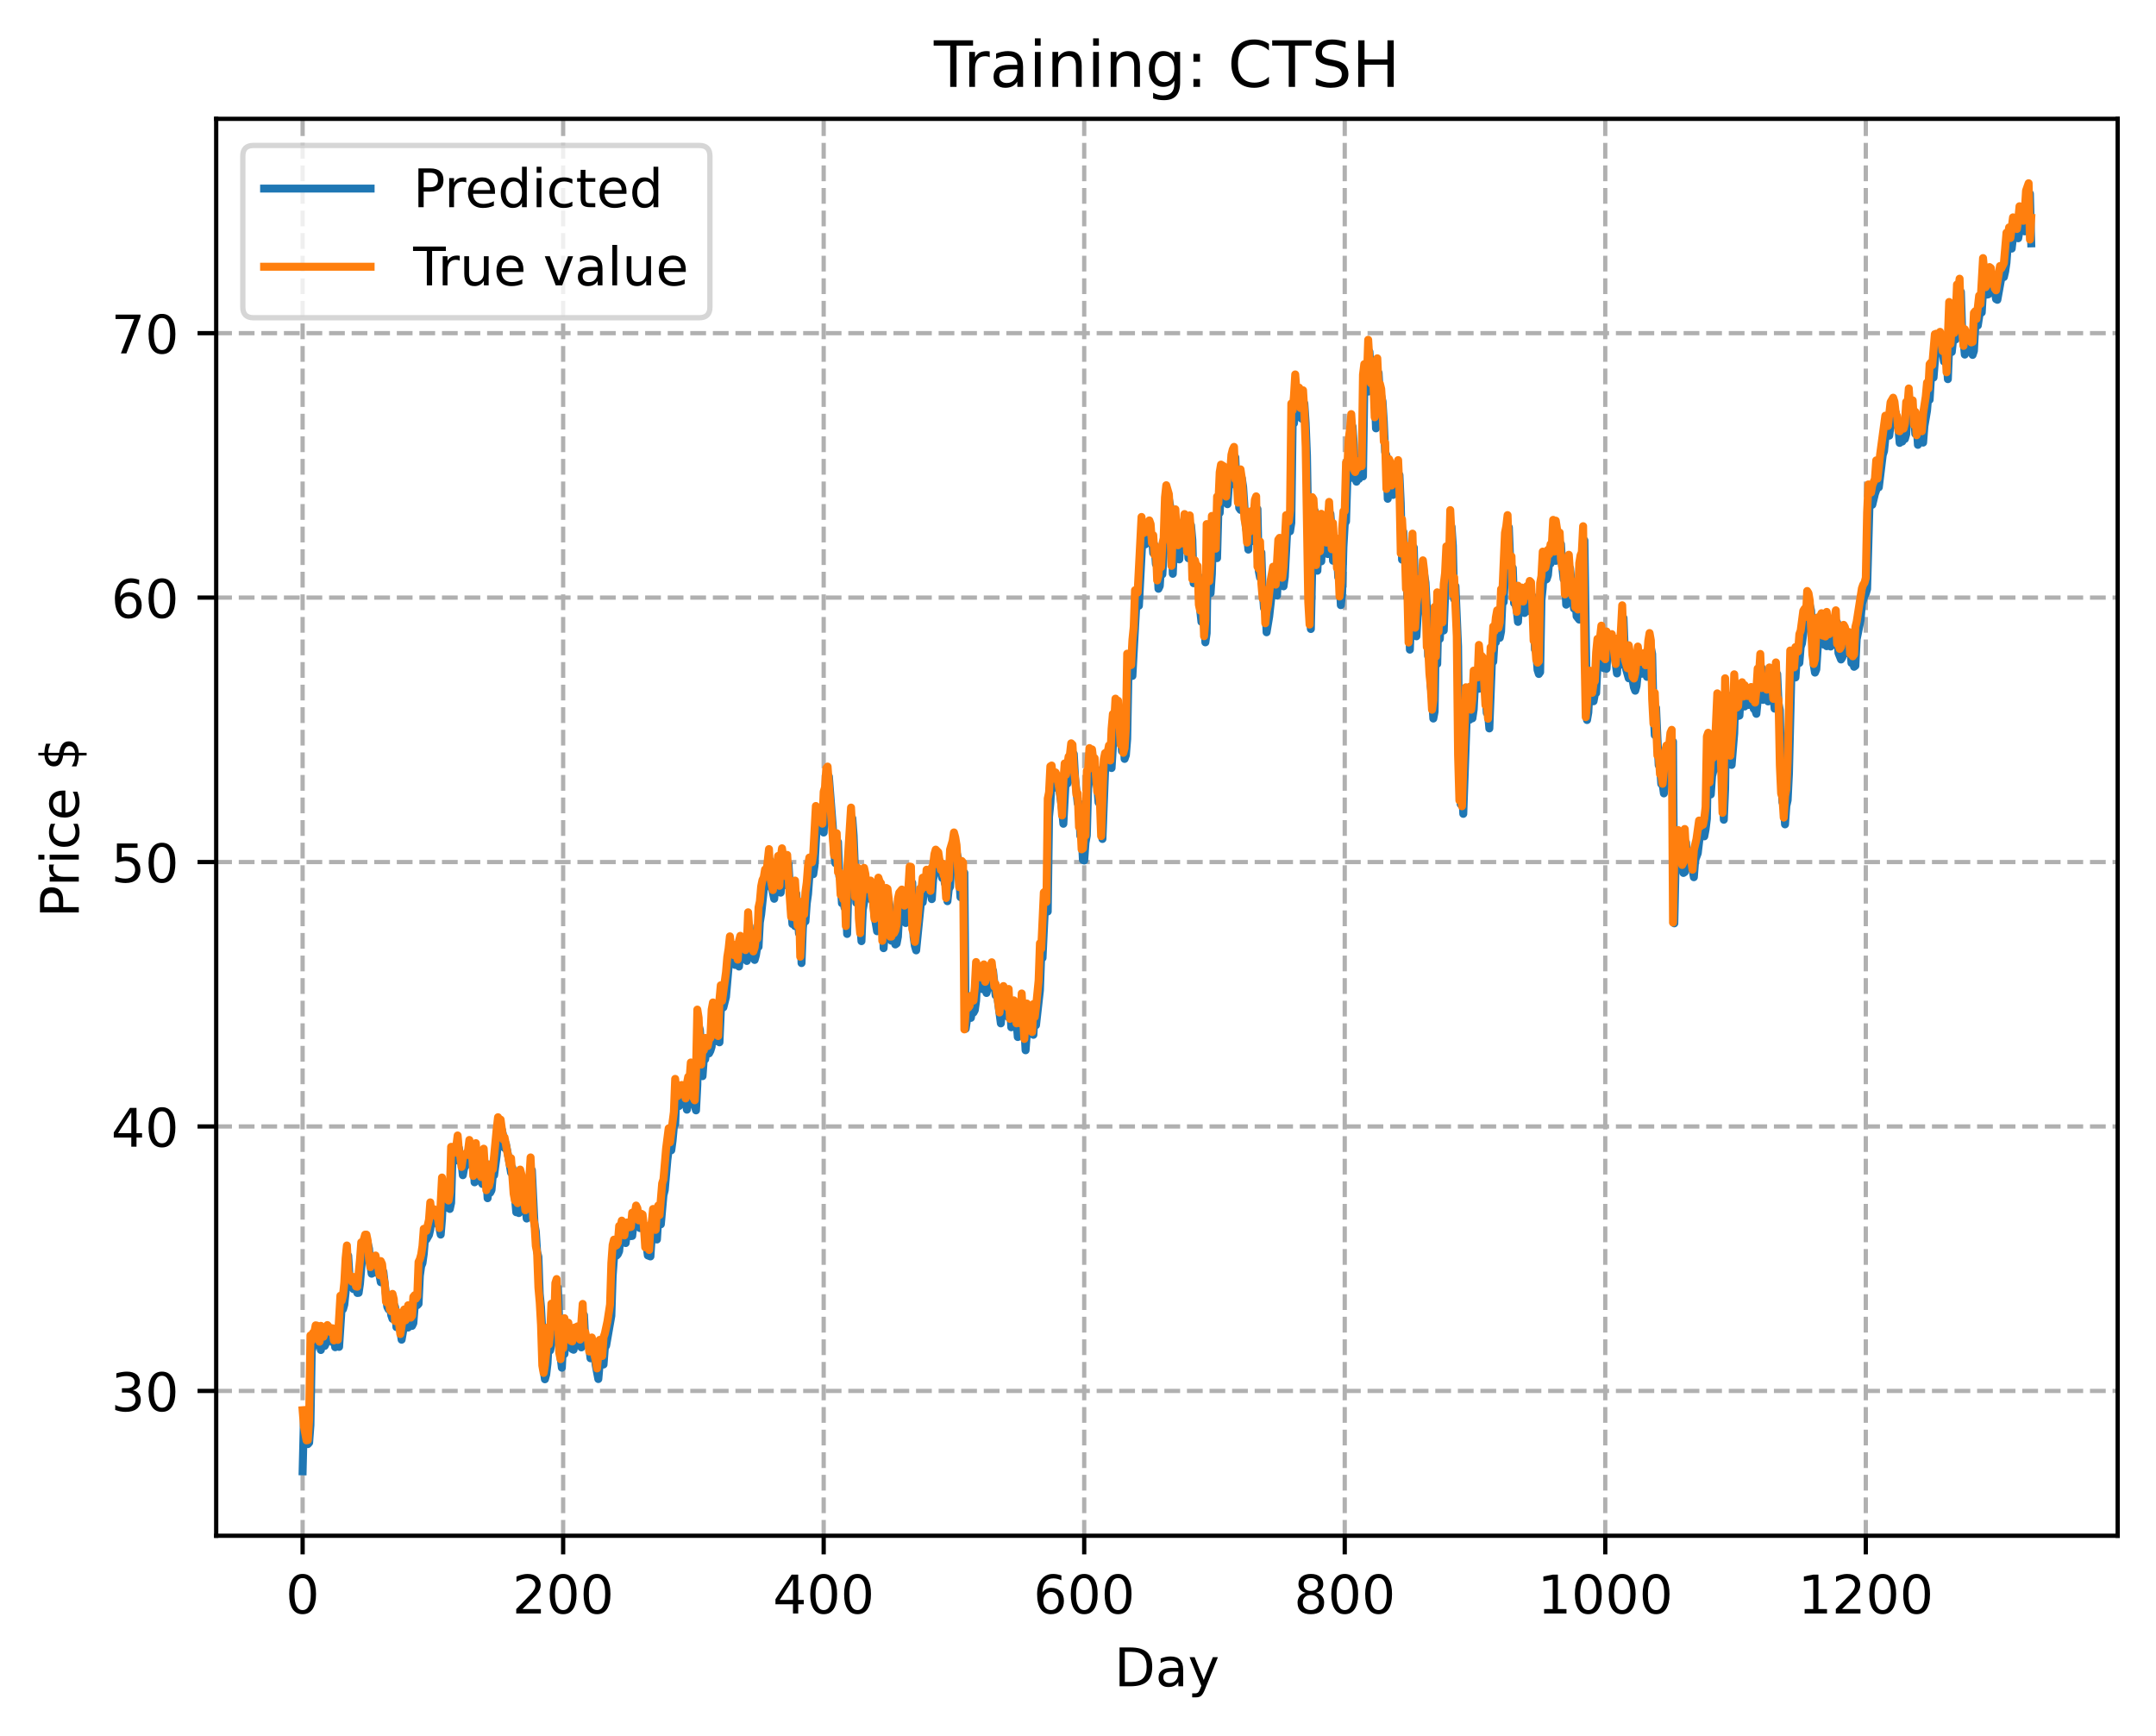 <?xml version="1.0" encoding="utf-8" standalone="no"?>
<!DOCTYPE svg PUBLIC "-//W3C//DTD SVG 1.1//EN"
  "http://www.w3.org/Graphics/SVG/1.1/DTD/svg11.dtd">
<!-- Created with matplotlib (https://matplotlib.org/) -->
<svg height="325.986pt" version="1.1" viewBox="0 0 404.923 325.986" width="404.923pt" xmlns="http://www.w3.org/2000/svg" xmlns:xlink="http://www.w3.org/1999/xlink">
 <defs>
  <style type="text/css">
*{stroke-linecap:butt;stroke-linejoin:round;}
  </style>
 </defs>
 <g id="figure_1">
  <g id="patch_1">
   <path d="M 0 325.986 
L 404.923 325.986 
L 404.923 0 
L 0 0 
z
" style="fill:#ffffff;"/>
  </g>
  <g id="axes_1">
   <g id="patch_2">
    <path d="M 40.603 288.43 
L 397.723 288.43 
L 397.723 22.318 
L 40.603 22.318 
z
" style="fill:#ffffff;"/>
   </g>
   <g id="matplotlib.axis_1">
    <g id="xtick_1">
     <g id="line2d_1">
      <path clip-path="url(#p08564a18ae)" d="M 56.836 288.43 
L 56.836 22.318 
" style="fill:none;stroke:#b0b0b0;stroke-dasharray:2.96,1.28;stroke-dashoffset:0;stroke-width:0.8;"/>
     </g>
     <g id="line2d_2">
      <defs>
       <path d="M 0 0 
L 0 3.5 
" id="m289b1efaa7" style="stroke:#000000;stroke-width:0.8;"/>
      </defs>
      <g>
       <use style="stroke:#000000;stroke-width:0.8;" x="56.836" xlink:href="#m289b1efaa7" y="288.43"/>
      </g>
     </g>
     <g id="text_1">
      <!-- 0 -->
      <defs>
       <path d="M 31.781 66.406 
Q 24.172 66.406 20.328 58.906 
Q 16.5 51.422 16.5 36.375 
Q 16.5 21.391 20.328 13.891 
Q 24.172 6.391 31.781 6.391 
Q 39.453 6.391 43.281 13.891 
Q 47.125 21.391 47.125 36.375 
Q 47.125 51.422 43.281 58.906 
Q 39.453 66.406 31.781 66.406 
z
M 31.781 74.219 
Q 44.047 74.219 50.516 64.516 
Q 56.984 54.828 56.984 36.375 
Q 56.984 17.969 50.516 8.266 
Q 44.047 -1.422 31.781 -1.422 
Q 19.531 -1.422 13.062 8.266 
Q 6.594 17.969 6.594 36.375 
Q 6.594 54.828 13.062 64.516 
Q 19.531 74.219 31.781 74.219 
z
" id="DejaVuSans-48"/>
      </defs>
      <g transform="translate(53.655 303.029)scale(0.1 -0.1)">
       <use xlink:href="#DejaVuSans-48"/>
      </g>
     </g>
    </g>
    <g id="xtick_2">
     <g id="line2d_3">
      <path clip-path="url(#p08564a18ae)" d="M 105.766 288.43 
L 105.766 22.318 
" style="fill:none;stroke:#b0b0b0;stroke-dasharray:2.96,1.28;stroke-dashoffset:0;stroke-width:0.8;"/>
     </g>
     <g id="line2d_4">
      <g>
       <use style="stroke:#000000;stroke-width:0.8;" x="105.766" xlink:href="#m289b1efaa7" y="288.43"/>
      </g>
     </g>
     <g id="text_2">
      <!-- 200 -->
      <defs>
       <path d="M 19.188 8.297 
L 53.609 8.297 
L 53.609 0 
L 7.328 0 
L 7.328 8.297 
Q 12.938 14.109 22.625 23.891 
Q 32.328 33.688 34.812 36.531 
Q 39.547 41.844 41.422 45.531 
Q 43.312 49.219 43.312 52.781 
Q 43.312 58.594 39.234 62.25 
Q 35.156 65.922 28.609 65.922 
Q 23.969 65.922 18.812 64.312 
Q 13.672 62.703 7.812 59.422 
L 7.812 69.391 
Q 13.766 71.781 18.938 73 
Q 24.125 74.219 28.422 74.219 
Q 39.75 74.219 46.484 68.547 
Q 53.219 62.891 53.219 53.422 
Q 53.219 48.922 51.531 44.891 
Q 49.859 40.875 45.406 35.406 
Q 44.188 33.984 37.641 27.219 
Q 31.109 20.453 19.188 8.297 
z
" id="DejaVuSans-50"/>
      </defs>
      <g transform="translate(96.223 303.029)scale(0.1 -0.1)">
       <use xlink:href="#DejaVuSans-50"/>
       <use x="63.623" xlink:href="#DejaVuSans-48"/>
       <use x="127.246" xlink:href="#DejaVuSans-48"/>
      </g>
     </g>
    </g>
    <g id="xtick_3">
     <g id="line2d_5">
      <path clip-path="url(#p08564a18ae)" d="M 154.697 288.43 
L 154.697 22.318 
" style="fill:none;stroke:#b0b0b0;stroke-dasharray:2.96,1.28;stroke-dashoffset:0;stroke-width:0.8;"/>
     </g>
     <g id="line2d_6">
      <g>
       <use style="stroke:#000000;stroke-width:0.8;" x="154.697" xlink:href="#m289b1efaa7" y="288.43"/>
      </g>
     </g>
     <g id="text_3">
      <!-- 400 -->
      <defs>
       <path d="M 37.797 64.312 
L 12.891 25.391 
L 37.797 25.391 
z
M 35.203 72.906 
L 47.609 72.906 
L 47.609 25.391 
L 58.016 25.391 
L 58.016 17.188 
L 47.609 17.188 
L 47.609 0 
L 37.797 0 
L 37.797 17.188 
L 4.891 17.188 
L 4.891 26.703 
z
" id="DejaVuSans-52"/>
      </defs>
      <g transform="translate(145.153 303.029)scale(0.1 -0.1)">
       <use xlink:href="#DejaVuSans-52"/>
       <use x="63.623" xlink:href="#DejaVuSans-48"/>
       <use x="127.246" xlink:href="#DejaVuSans-48"/>
      </g>
     </g>
    </g>
    <g id="xtick_4">
     <g id="line2d_7">
      <path clip-path="url(#p08564a18ae)" d="M 203.628 288.43 
L 203.628 22.318 
" style="fill:none;stroke:#b0b0b0;stroke-dasharray:2.96,1.28;stroke-dashoffset:0;stroke-width:0.8;"/>
     </g>
     <g id="line2d_8">
      <g>
       <use style="stroke:#000000;stroke-width:0.8;" x="203.628" xlink:href="#m289b1efaa7" y="288.43"/>
      </g>
     </g>
     <g id="text_4">
      <!-- 600 -->
      <defs>
       <path d="M 33.016 40.375 
Q 26.375 40.375 22.484 35.828 
Q 18.609 31.297 18.609 23.391 
Q 18.609 15.531 22.484 10.953 
Q 26.375 6.391 33.016 6.391 
Q 39.656 6.391 43.531 10.953 
Q 47.406 15.531 47.406 23.391 
Q 47.406 31.297 43.531 35.828 
Q 39.656 40.375 33.016 40.375 
z
M 52.594 71.297 
L 52.594 62.312 
Q 48.875 64.062 45.094 64.984 
Q 41.312 65.922 37.594 65.922 
Q 27.828 65.922 22.672 59.328 
Q 17.531 52.734 16.797 39.406 
Q 19.672 43.656 24.016 45.922 
Q 28.375 48.188 33.594 48.188 
Q 44.578 48.188 50.953 41.516 
Q 57.328 34.859 57.328 23.391 
Q 57.328 12.156 50.688 5.359 
Q 44.047 -1.422 33.016 -1.422 
Q 20.359 -1.422 13.672 8.266 
Q 6.984 17.969 6.984 36.375 
Q 6.984 53.656 15.188 63.938 
Q 23.391 74.219 37.203 74.219 
Q 40.922 74.219 44.703 73.484 
Q 48.484 72.75 52.594 71.297 
z
" id="DejaVuSans-54"/>
      </defs>
      <g transform="translate(194.084 303.029)scale(0.1 -0.1)">
       <use xlink:href="#DejaVuSans-54"/>
       <use x="63.623" xlink:href="#DejaVuSans-48"/>
       <use x="127.246" xlink:href="#DejaVuSans-48"/>
      </g>
     </g>
    </g>
    <g id="xtick_5">
     <g id="line2d_9">
      <path clip-path="url(#p08564a18ae)" d="M 252.558 288.43 
L 252.558 22.318 
" style="fill:none;stroke:#b0b0b0;stroke-dasharray:2.96,1.28;stroke-dashoffset:0;stroke-width:0.8;"/>
     </g>
     <g id="line2d_10">
      <g>
       <use style="stroke:#000000;stroke-width:0.8;" x="252.558" xlink:href="#m289b1efaa7" y="288.43"/>
      </g>
     </g>
     <g id="text_5">
      <!-- 800 -->
      <defs>
       <path d="M 31.781 34.625 
Q 24.75 34.625 20.719 30.859 
Q 16.703 27.094 16.703 20.516 
Q 16.703 13.922 20.719 10.156 
Q 24.75 6.391 31.781 6.391 
Q 38.812 6.391 42.859 10.172 
Q 46.922 13.969 46.922 20.516 
Q 46.922 27.094 42.891 30.859 
Q 38.875 34.625 31.781 34.625 
z
M 21.922 38.812 
Q 15.578 40.375 12.031 44.719 
Q 8.5 49.078 8.5 55.328 
Q 8.5 64.062 14.719 69.141 
Q 20.953 74.219 31.781 74.219 
Q 42.672 74.219 48.875 69.141 
Q 55.078 64.062 55.078 55.328 
Q 55.078 49.078 51.531 44.719 
Q 48 40.375 41.703 38.812 
Q 48.828 37.156 52.797 32.312 
Q 56.781 27.484 56.781 20.516 
Q 56.781 9.906 50.312 4.234 
Q 43.844 -1.422 31.781 -1.422 
Q 19.734 -1.422 13.25 4.234 
Q 6.781 9.906 6.781 20.516 
Q 6.781 27.484 10.781 32.312 
Q 14.797 37.156 21.922 38.812 
z
M 18.312 54.391 
Q 18.312 48.734 21.844 45.562 
Q 25.391 42.391 31.781 42.391 
Q 38.141 42.391 41.719 45.562 
Q 45.312 48.734 45.312 54.391 
Q 45.312 60.062 41.719 63.234 
Q 38.141 66.406 31.781 66.406 
Q 25.391 66.406 21.844 63.234 
Q 18.312 60.062 18.312 54.391 
z
" id="DejaVuSans-56"/>
      </defs>
      <g transform="translate(243.015 303.029)scale(0.1 -0.1)">
       <use xlink:href="#DejaVuSans-56"/>
       <use x="63.623" xlink:href="#DejaVuSans-48"/>
       <use x="127.246" xlink:href="#DejaVuSans-48"/>
      </g>
     </g>
    </g>
    <g id="xtick_6">
     <g id="line2d_11">
      <path clip-path="url(#p08564a18ae)" d="M 301.489 288.43 
L 301.489 22.318 
" style="fill:none;stroke:#b0b0b0;stroke-dasharray:2.96,1.28;stroke-dashoffset:0;stroke-width:0.8;"/>
     </g>
     <g id="line2d_12">
      <g>
       <use style="stroke:#000000;stroke-width:0.8;" x="301.489" xlink:href="#m289b1efaa7" y="288.43"/>
      </g>
     </g>
     <g id="text_6">
      <!-- 1000 -->
      <defs>
       <path d="M 12.406 8.297 
L 28.516 8.297 
L 28.516 63.922 
L 10.984 60.406 
L 10.984 69.391 
L 28.422 72.906 
L 38.281 72.906 
L 38.281 8.297 
L 54.391 8.297 
L 54.391 0 
L 12.406 0 
z
" id="DejaVuSans-49"/>
      </defs>
      <g transform="translate(288.764 303.029)scale(0.1 -0.1)">
       <use xlink:href="#DejaVuSans-49"/>
       <use x="63.623" xlink:href="#DejaVuSans-48"/>
       <use x="127.246" xlink:href="#DejaVuSans-48"/>
       <use x="190.869" xlink:href="#DejaVuSans-48"/>
      </g>
     </g>
    </g>
    <g id="xtick_7">
     <g id="line2d_13">
      <path clip-path="url(#p08564a18ae)" d="M 350.419 288.43 
L 350.419 22.318 
" style="fill:none;stroke:#b0b0b0;stroke-dasharray:2.96,1.28;stroke-dashoffset:0;stroke-width:0.8;"/>
     </g>
     <g id="line2d_14">
      <g>
       <use style="stroke:#000000;stroke-width:0.8;" x="350.419" xlink:href="#m289b1efaa7" y="288.43"/>
      </g>
     </g>
     <g id="text_7">
      <!-- 1200 -->
      <g transform="translate(337.694 303.029)scale(0.1 -0.1)">
       <use xlink:href="#DejaVuSans-49"/>
       <use x="63.623" xlink:href="#DejaVuSans-50"/>
       <use x="127.246" xlink:href="#DejaVuSans-48"/>
       <use x="190.869" xlink:href="#DejaVuSans-48"/>
      </g>
     </g>
    </g>
    <g id="text_8">
     <!-- Day -->
     <defs>
      <path d="M 19.672 64.797 
L 19.672 8.109 
L 31.594 8.109 
Q 46.688 8.109 53.688 14.938 
Q 60.688 21.781 60.688 36.531 
Q 60.688 51.172 53.688 57.984 
Q 46.688 64.797 31.594 64.797 
z
M 9.812 72.906 
L 30.078 72.906 
Q 51.266 72.906 61.172 64.094 
Q 71.094 55.281 71.094 36.531 
Q 71.094 17.672 61.125 8.828 
Q 51.172 0 30.078 0 
L 9.812 0 
z
" id="DejaVuSans-68"/>
      <path d="M 34.281 27.484 
Q 23.391 27.484 19.188 25 
Q 14.984 22.516 14.984 16.5 
Q 14.984 11.719 18.141 8.906 
Q 21.297 6.109 26.703 6.109 
Q 34.188 6.109 38.703 11.406 
Q 43.219 16.703 43.219 25.484 
L 43.219 27.484 
z
M 52.203 31.203 
L 52.203 0 
L 43.219 0 
L 43.219 8.297 
Q 40.141 3.328 35.547 0.953 
Q 30.953 -1.422 24.312 -1.422 
Q 15.922 -1.422 10.953 3.297 
Q 6 8.016 6 15.922 
Q 6 25.141 12.172 29.828 
Q 18.359 34.516 30.609 34.516 
L 43.219 34.516 
L 43.219 35.406 
Q 43.219 41.609 39.141 45 
Q 35.062 48.391 27.688 48.391 
Q 23 48.391 18.547 47.266 
Q 14.109 46.141 10.016 43.891 
L 10.016 52.203 
Q 14.938 54.109 19.578 55.047 
Q 24.219 56 28.609 56 
Q 40.484 56 46.344 49.844 
Q 52.203 43.703 52.203 31.203 
z
" id="DejaVuSans-97"/>
      <path d="M 32.172 -5.078 
Q 28.375 -14.844 24.75 -17.812 
Q 21.141 -20.797 15.094 -20.797 
L 7.906 -20.797 
L 7.906 -13.281 
L 13.188 -13.281 
Q 16.891 -13.281 18.938 -11.516 
Q 21 -9.766 23.484 -3.219 
L 25.094 0.875 
L 2.984 54.688 
L 12.5 54.688 
L 29.594 11.922 
L 46.688 54.688 
L 56.203 54.688 
z
" id="DejaVuSans-121"/>
     </defs>
     <g transform="translate(209.29 316.707)scale(0.1 -0.1)">
      <use xlink:href="#DejaVuSans-68"/>
      <use x="77.002" xlink:href="#DejaVuSans-97"/>
      <use x="138.281" xlink:href="#DejaVuSans-121"/>
     </g>
    </g>
   </g>
   <g id="matplotlib.axis_2">
    <g id="ytick_1">
     <g id="line2d_15">
      <path clip-path="url(#p08564a18ae)" d="M 40.603 261.231 
L 397.723 261.231 
" style="fill:none;stroke:#b0b0b0;stroke-dasharray:2.96,1.28;stroke-dashoffset:0;stroke-width:0.8;"/>
     </g>
     <g id="line2d_16">
      <defs>
       <path d="M 0 0 
L -3.5 0 
" id="m53f3042f4a" style="stroke:#000000;stroke-width:0.8;"/>
      </defs>
      <g>
       <use style="stroke:#000000;stroke-width:0.8;" x="40.603" xlink:href="#m53f3042f4a" y="261.231"/>
      </g>
     </g>
     <g id="text_9">
      <!-- 30 -->
      <defs>
       <path d="M 40.578 39.312 
Q 47.656 37.797 51.625 33 
Q 55.609 28.219 55.609 21.188 
Q 55.609 10.406 48.188 4.484 
Q 40.766 -1.422 27.094 -1.422 
Q 22.516 -1.422 17.656 -0.516 
Q 12.797 0.391 7.625 2.203 
L 7.625 11.719 
Q 11.719 9.328 16.594 8.109 
Q 21.484 6.891 26.812 6.891 
Q 36.078 6.891 40.938 10.547 
Q 45.797 14.203 45.797 21.188 
Q 45.797 27.641 41.281 31.266 
Q 36.766 34.906 28.719 34.906 
L 20.219 34.906 
L 20.219 43.016 
L 29.109 43.016 
Q 36.375 43.016 40.234 45.922 
Q 44.094 48.828 44.094 54.297 
Q 44.094 59.906 40.109 62.906 
Q 36.141 65.922 28.719 65.922 
Q 24.656 65.922 20.016 65.031 
Q 15.375 64.156 9.812 62.312 
L 9.812 71.094 
Q 15.438 72.656 20.344 73.438 
Q 25.25 74.219 29.594 74.219 
Q 40.828 74.219 47.359 69.109 
Q 53.906 64.016 53.906 55.328 
Q 53.906 49.266 50.438 45.094 
Q 46.969 40.922 40.578 39.312 
z
" id="DejaVuSans-51"/>
      </defs>
      <g transform="translate(20.878 265.03)scale(0.1 -0.1)">
       <use xlink:href="#DejaVuSans-51"/>
       <use x="63.623" xlink:href="#DejaVuSans-48"/>
      </g>
     </g>
    </g>
    <g id="ytick_2">
     <g id="line2d_17">
      <path clip-path="url(#p08564a18ae)" d="M 40.603 211.567 
L 397.723 211.567 
" style="fill:none;stroke:#b0b0b0;stroke-dasharray:2.96,1.28;stroke-dashoffset:0;stroke-width:0.8;"/>
     </g>
     <g id="line2d_18">
      <g>
       <use style="stroke:#000000;stroke-width:0.8;" x="40.603" xlink:href="#m53f3042f4a" y="211.567"/>
      </g>
     </g>
     <g id="text_10">
      <!-- 40 -->
      <g transform="translate(20.878 215.366)scale(0.1 -0.1)">
       <use xlink:href="#DejaVuSans-52"/>
       <use x="63.623" xlink:href="#DejaVuSans-48"/>
      </g>
     </g>
    </g>
    <g id="ytick_3">
     <g id="line2d_19">
      <path clip-path="url(#p08564a18ae)" d="M 40.603 161.902 
L 397.723 161.902 
" style="fill:none;stroke:#b0b0b0;stroke-dasharray:2.96,1.28;stroke-dashoffset:0;stroke-width:0.8;"/>
     </g>
     <g id="line2d_20">
      <g>
       <use style="stroke:#000000;stroke-width:0.8;" x="40.603" xlink:href="#m53f3042f4a" y="161.902"/>
      </g>
     </g>
     <g id="text_11">
      <!-- 50 -->
      <defs>
       <path d="M 10.797 72.906 
L 49.516 72.906 
L 49.516 64.594 
L 19.828 64.594 
L 19.828 46.734 
Q 21.969 47.469 24.109 47.828 
Q 26.266 48.188 28.422 48.188 
Q 40.625 48.188 47.75 41.5 
Q 54.891 34.812 54.891 23.391 
Q 54.891 11.625 47.562 5.094 
Q 40.234 -1.422 26.906 -1.422 
Q 22.312 -1.422 17.547 -0.641 
Q 12.797 0.141 7.719 1.703 
L 7.719 11.625 
Q 12.109 9.234 16.797 8.062 
Q 21.484 6.891 26.703 6.891 
Q 35.156 6.891 40.078 11.328 
Q 45.016 15.766 45.016 23.391 
Q 45.016 31 40.078 35.438 
Q 35.156 39.891 26.703 39.891 
Q 22.75 39.891 18.812 39.016 
Q 14.891 38.141 10.797 36.281 
z
" id="DejaVuSans-53"/>
      </defs>
      <g transform="translate(20.878 165.702)scale(0.1 -0.1)">
       <use xlink:href="#DejaVuSans-53"/>
       <use x="63.623" xlink:href="#DejaVuSans-48"/>
      </g>
     </g>
    </g>
    <g id="ytick_4">
     <g id="line2d_21">
      <path clip-path="url(#p08564a18ae)" d="M 40.603 112.238 
L 397.723 112.238 
" style="fill:none;stroke:#b0b0b0;stroke-dasharray:2.96,1.28;stroke-dashoffset:0;stroke-width:0.8;"/>
     </g>
     <g id="line2d_22">
      <g>
       <use style="stroke:#000000;stroke-width:0.8;" x="40.603" xlink:href="#m53f3042f4a" y="112.238"/>
      </g>
     </g>
     <g id="text_12">
      <!-- 60 -->
      <g transform="translate(20.878 116.037)scale(0.1 -0.1)">
       <use xlink:href="#DejaVuSans-54"/>
       <use x="63.623" xlink:href="#DejaVuSans-48"/>
      </g>
     </g>
    </g>
    <g id="ytick_5">
     <g id="line2d_23">
      <path clip-path="url(#p08564a18ae)" d="M 40.603 62.574 
L 397.723 62.574 
" style="fill:none;stroke:#b0b0b0;stroke-dasharray:2.96,1.28;stroke-dashoffset:0;stroke-width:0.8;"/>
     </g>
     <g id="line2d_24">
      <g>
       <use style="stroke:#000000;stroke-width:0.8;" x="40.603" xlink:href="#m53f3042f4a" y="62.574"/>
      </g>
     </g>
     <g id="text_13">
      <!-- 70 -->
      <defs>
       <path d="M 8.203 72.906 
L 55.078 72.906 
L 55.078 68.703 
L 28.609 0 
L 18.312 0 
L 43.219 64.594 
L 8.203 64.594 
z
" id="DejaVuSans-55"/>
      </defs>
      <g transform="translate(20.878 66.373)scale(0.1 -0.1)">
       <use xlink:href="#DejaVuSans-55"/>
       <use x="63.623" xlink:href="#DejaVuSans-48"/>
      </g>
     </g>
    </g>
    <g id="text_14">
     <!-- Price $ -->
     <defs>
      <path d="M 19.672 64.797 
L 19.672 37.406 
L 32.078 37.406 
Q 38.969 37.406 42.719 40.969 
Q 46.484 44.531 46.484 51.125 
Q 46.484 57.672 42.719 61.234 
Q 38.969 64.797 32.078 64.797 
z
M 9.812 72.906 
L 32.078 72.906 
Q 44.344 72.906 50.609 67.359 
Q 56.891 61.812 56.891 51.125 
Q 56.891 40.328 50.609 34.812 
Q 44.344 29.297 32.078 29.297 
L 19.672 29.297 
L 19.672 0 
L 9.812 0 
z
" id="DejaVuSans-80"/>
      <path d="M 41.109 46.297 
Q 39.594 47.172 37.812 47.578 
Q 36.031 48 33.891 48 
Q 26.266 48 22.188 43.047 
Q 18.109 38.094 18.109 28.812 
L 18.109 0 
L 9.078 0 
L 9.078 54.688 
L 18.109 54.688 
L 18.109 46.188 
Q 20.953 51.172 25.484 53.578 
Q 30.031 56 36.531 56 
Q 37.453 56 38.578 55.875 
Q 39.703 55.766 41.062 55.516 
z
" id="DejaVuSans-114"/>
      <path d="M 9.422 54.688 
L 18.406 54.688 
L 18.406 0 
L 9.422 0 
z
M 9.422 75.984 
L 18.406 75.984 
L 18.406 64.594 
L 9.422 64.594 
z
" id="DejaVuSans-105"/>
      <path d="M 48.781 52.594 
L 48.781 44.188 
Q 44.969 46.297 41.141 47.344 
Q 37.312 48.391 33.406 48.391 
Q 24.656 48.391 19.812 42.844 
Q 14.984 37.312 14.984 27.297 
Q 14.984 17.281 19.812 11.734 
Q 24.656 6.203 33.406 6.203 
Q 37.312 6.203 41.141 7.25 
Q 44.969 8.297 48.781 10.406 
L 48.781 2.094 
Q 45.016 0.344 40.984 -0.531 
Q 36.969 -1.422 32.422 -1.422 
Q 20.062 -1.422 12.781 6.344 
Q 5.516 14.109 5.516 27.297 
Q 5.516 40.672 12.859 48.328 
Q 20.219 56 33.016 56 
Q 37.156 56 41.109 55.141 
Q 45.062 54.297 48.781 52.594 
z
" id="DejaVuSans-99"/>
      <path d="M 56.203 29.594 
L 56.203 25.203 
L 14.891 25.203 
Q 15.484 15.922 20.484 11.062 
Q 25.484 6.203 34.422 6.203 
Q 39.594 6.203 44.453 7.469 
Q 49.312 8.734 54.109 11.281 
L 54.109 2.781 
Q 49.266 0.734 44.188 -0.344 
Q 39.109 -1.422 33.891 -1.422 
Q 20.797 -1.422 13.156 6.188 
Q 5.516 13.812 5.516 26.812 
Q 5.516 40.234 12.766 48.109 
Q 20.016 56 32.328 56 
Q 43.359 56 49.781 48.891 
Q 56.203 41.797 56.203 29.594 
z
M 47.219 32.234 
Q 47.125 39.594 43.094 43.984 
Q 39.062 48.391 32.422 48.391 
Q 24.906 48.391 20.391 44.141 
Q 15.875 39.891 15.188 32.172 
z
" id="DejaVuSans-101"/>
      <path id="DejaVuSans-32"/>
      <path d="M 33.797 -14.703 
L 28.906 -14.703 
L 28.859 0 
Q 23.734 0.094 18.609 1.188 
Q 13.484 2.297 8.297 4.5 
L 8.297 13.281 
Q 13.281 10.156 18.375 8.562 
Q 23.484 6.984 28.906 6.938 
L 28.906 29.203 
Q 18.109 30.953 13.203 35.156 
Q 8.297 39.359 8.297 46.688 
Q 8.297 54.641 13.625 59.219 
Q 18.953 63.812 28.906 64.5 
L 28.906 75.984 
L 33.797 75.984 
L 33.797 64.656 
Q 38.328 64.453 42.578 63.688 
Q 46.828 62.938 50.875 61.625 
L 50.875 53.078 
Q 46.828 55.125 42.547 56.25 
Q 38.281 57.375 33.797 57.562 
L 33.797 36.719 
Q 44.875 35.016 50.094 30.609 
Q 55.328 26.219 55.328 18.609 
Q 55.328 10.359 49.781 5.594 
Q 44.234 0.828 33.797 0.094 
z
M 28.906 37.594 
L 28.906 57.625 
Q 23.25 56.984 20.266 54.391 
Q 17.281 51.812 17.281 47.516 
Q 17.281 43.312 20.031 40.969 
Q 22.797 38.625 28.906 37.594 
z
M 33.797 28.219 
L 33.797 7.078 
Q 39.984 7.906 43.141 10.594 
Q 46.297 13.281 46.297 17.672 
Q 46.297 21.969 43.281 24.5 
Q 40.281 27.047 33.797 28.219 
z
" id="DejaVuSans-36"/>
     </defs>
     <g transform="translate(14.798 172.342)rotate(-90)scale(0.1 -0.1)">
      <use xlink:href="#DejaVuSans-80"/>
      <use x="58.553" xlink:href="#DejaVuSans-114"/>
      <use x="99.666" xlink:href="#DejaVuSans-105"/>
      <use x="127.449" xlink:href="#DejaVuSans-99"/>
      <use x="182.43" xlink:href="#DejaVuSans-101"/>
      <use x="243.953" xlink:href="#DejaVuSans-32"/>
      <use x="275.74" xlink:href="#DejaVuSans-36"/>
     </g>
    </g>
   </g>
   <g id="line2d_25">
    <path clip-path="url(#p08564a18ae)" d="M 56.836 276.334 
L 57.081 266.319 
L 57.325 269.38 
L 57.57 270.693 
L 57.814 271.225 
L 58.059 270.957 
L 58.304 267.676 
L 58.548 253.722 
L 59.038 251.862 
L 59.282 251.764 
L 59.527 250.702 
L 59.772 250.675 
L 60.261 253.552 
L 60.506 251.118 
L 60.75 251.668 
L 60.995 252.778 
L 61.24 252.24 
L 61.484 251.149 
L 61.729 250.825 
L 61.974 251.011 
L 62.218 251.882 
L 62.463 252.082 
L 62.708 251.25 
L 62.952 253.026 
L 63.197 252.187 
L 63.441 252.3 
L 63.686 252.964 
L 64.175 245.428 
L 64.42 245.89 
L 64.665 245.022 
L 64.909 242.705 
L 65.399 235.837 
L 65.643 239.802 
L 65.888 241.086 
L 66.133 241.363 
L 66.377 242.111 
L 66.622 241.446 
L 66.867 241.724 
L 67.111 242.838 
L 67.356 242.815 
L 67.601 241.133 
L 68.09 235.354 
L 68.335 235.286 
L 68.824 233.464 
L 69.069 233.478 
L 69.313 234.514 
L 69.558 237.644 
L 69.802 239.22 
L 70.047 238.486 
L 70.292 239.019 
L 70.536 238.691 
L 70.781 237.618 
L 71.026 238.958 
L 71.27 239.465 
L 71.515 240.82 
L 71.76 238.679 
L 72.004 238.853 
L 72.738 245.448 
L 72.983 245.918 
L 73.228 244.77 
L 73.472 246.991 
L 73.717 247.704 
L 73.962 244.951 
L 74.206 245.477 
L 74.451 249.25 
L 74.696 248.174 
L 74.94 248.092 
L 75.429 251.613 
L 75.919 248.847 
L 76.163 247.056 
L 76.408 249.321 
L 76.653 249.33 
L 76.897 247.437 
L 77.142 247.723 
L 77.387 249.023 
L 77.631 248.524 
L 77.876 245.474 
L 78.121 244.765 
L 78.365 245.137 
L 78.61 244.878 
L 78.855 239.599 
L 79.099 237.825 
L 79.344 237.236 
L 79.589 235.47 
L 79.833 232.534 
L 80.078 232.805 
L 80.567 231.939 
L 80.812 230.902 
L 81.056 228.173 
L 81.301 229.757 
L 81.546 228.955 
L 81.79 229.106 
L 82.035 229.818 
L 82.28 229.394 
L 82.769 231.876 
L 83.014 228.91 
L 83.258 223.381 
L 83.503 224.851 
L 83.748 224.727 
L 83.992 224.24 
L 84.237 226.906 
L 84.482 227.059 
L 84.726 225.909 
L 84.971 217.694 
L 85.216 216.786 
L 85.46 217.882 
L 85.705 217.943 
L 85.95 216.311 
L 86.194 215.639 
L 86.439 217.496 
L 86.684 218.461 
L 86.928 220.719 
L 87.173 219.362 
L 87.662 218.657 
L 87.907 218.445 
L 88.151 217.756 
L 88.396 216.204 
L 88.641 218.706 
L 88.885 217.293 
L 89.13 222.056 
L 89.375 217.563 
L 89.619 216.494 
L 89.864 219.959 
L 90.109 221.56 
L 90.598 222.374 
L 90.843 221.52 
L 91.087 218.289 
L 91.332 220.378 
L 91.577 225.041 
L 91.821 222.769 
L 92.066 224.005 
L 92.311 223.537 
L 92.555 220.699 
L 92.8 220.74 
L 93.289 217.005 
L 93.778 211.731 
L 94.023 212.104 
L 94.268 212.215 
L 94.512 213.344 
L 94.757 215.602 
L 95.002 214.79 
L 95.491 217.339 
L 95.98 220.248 
L 96.225 219.305 
L 96.959 227.679 
L 97.204 226.553 
L 97.448 227.83 
L 97.693 222.247 
L 97.938 221.419 
L 98.182 222.11 
L 98.427 225.62 
L 98.672 226.468 
L 98.916 228.861 
L 99.161 226.847 
L 99.405 227.109 
L 99.895 219.777 
L 100.384 229.842 
L 100.629 231.253 
L 100.873 235.109 
L 101.118 236.042 
L 101.363 242.942 
L 101.607 245.484 
L 101.852 250.022 
L 102.097 257.3 
L 102.341 259.045 
L 102.586 258.151 
L 102.831 256.056 
L 103.075 251.542 
L 103.32 253.64 
L 103.565 252.525 
L 103.809 246.767 
L 104.054 249.19 
L 104.299 250.01 
L 104.543 243.593 
L 104.788 241.87 
L 105.277 254.833 
L 105.522 256.877 
L 105.766 252.067 
L 106.011 254.308 
L 106.256 250.178 
L 106.5 251.634 
L 106.745 251.394 
L 106.99 250.195 
L 107.234 252.581 
L 107.479 253.381 
L 107.724 253.502 
L 108.213 250.996 
L 108.702 251.156 
L 108.947 250.786 
L 109.192 253.057 
L 109.681 246.987 
L 109.926 251.907 
L 110.17 251.782 
L 110.415 252.655 
L 110.66 252.996 
L 110.904 255.106 
L 111.149 254.474 
L 111.393 253.252 
L 111.638 254.223 
L 111.883 256.424 
L 112.372 259.003 
L 112.861 253.485 
L 113.351 256.275 
L 113.595 253.156 
L 113.84 252.734 
L 114.819 247.127 
L 115.063 239.642 
L 115.308 236.325 
L 115.553 235.303 
L 115.797 235.812 
L 116.042 235.549 
L 116.287 234.98 
L 116.531 232.257 
L 116.776 232.083 
L 117.02 231.039 
L 117.51 233.465 
L 117.754 231.509 
L 117.999 231.274 
L 118.488 232.161 
L 118.733 232.128 
L 118.978 229.9 
L 119.222 229.64 
L 119.467 229.948 
L 119.712 228.529 
L 119.956 228.683 
L 120.201 230.655 
L 120.446 230.215 
L 120.69 230.056 
L 120.935 230.171 
L 121.669 235.789 
L 122.158 235.976 
L 122.403 232.17 
L 122.648 231.387 
L 122.892 228.697 
L 123.137 229.283 
L 123.381 232.796 
L 123.626 228.912 
L 123.871 228.353 
L 124.115 229.946 
L 124.605 224.474 
L 124.849 223.515 
L 125.339 217.875 
L 125.828 213.964 
L 126.073 216.043 
L 126.317 214.248 
L 126.562 211.6 
L 126.807 211.094 
L 127.051 205.42 
L 127.541 207.729 
L 127.785 207.17 
L 128.03 206.11 
L 128.275 205.879 
L 128.519 205.898 
L 128.764 206.642 
L 129.008 208.414 
L 129.253 205.664 
L 129.498 204.309 
L 129.742 204.691 
L 129.987 201.957 
L 130.232 203.503 
L 130.476 207.705 
L 130.721 208.544 
L 130.966 203.759 
L 131.21 192.622 
L 131.455 193.432 
L 131.944 202.119 
L 132.189 198.794 
L 132.434 198.96 
L 132.678 197.31 
L 132.923 197.226 
L 133.168 197.841 
L 133.412 197.374 
L 133.657 196.574 
L 133.902 191.952 
L 134.146 190.034 
L 134.391 193.873 
L 134.636 195.553 
L 134.88 194.591 
L 135.125 195.762 
L 135.369 190.032 
L 135.614 187.011 
L 135.859 189.196 
L 136.348 187.255 
L 136.837 181.634 
L 137.082 180.601 
L 137.327 178.24 
L 137.571 179.879 
L 137.816 180.345 
L 138.061 181.224 
L 138.305 179.644 
L 138.55 181.176 
L 138.795 181.53 
L 139.039 178.685 
L 139.284 177.586 
L 139.529 179.11 
L 139.773 179.334 
L 140.018 179.094 
L 140.263 180.479 
L 140.507 178.652 
L 140.752 173.89 
L 140.996 176.749 
L 141.241 176.876 
L 141.486 179.533 
L 141.73 180.29 
L 141.975 179.407 
L 142.22 177.877 
L 142.464 177.831 
L 142.709 173.239 
L 142.954 171.738 
L 143.443 167.151 
L 143.688 166.544 
L 143.932 165.395 
L 144.177 166.002 
L 144.666 161.621 
L 144.911 166.455 
L 145.4 168.806 
L 145.89 163.822 
L 146.134 164.821 
L 146.379 162.859 
L 146.624 167.653 
L 146.868 163.451 
L 147.113 161.538 
L 147.847 166.344 
L 148.091 162.233 
L 148.581 170.44 
L 148.825 173.541 
L 149.07 172.115 
L 149.315 173.931 
L 149.559 167.842 
L 150.049 175.297 
L 150.293 171.053 
L 150.538 180.879 
L 150.783 174.36 
L 151.027 171.856 
L 151.272 173.058 
L 151.517 169.698 
L 151.761 167.918 
L 152.006 164.582 
L 152.251 163.352 
L 152.495 163.956 
L 152.74 164.191 
L 152.984 162.544 
L 153.474 153.588 
L 153.718 155.559 
L 153.963 155.482 
L 154.208 155.97 
L 154.452 153.817 
L 154.697 156.359 
L 154.942 151 
L 155.186 149.917 
L 155.431 146.807 
L 155.676 145.842 
L 156.41 155.242 
L 156.654 160.124 
L 156.899 162.126 
L 157.144 158.528 
L 157.388 158.151 
L 157.633 164.564 
L 157.878 165.303 
L 158.122 169.638 
L 158.367 168.124 
L 158.612 170.457 
L 158.856 168.766 
L 159.101 175.411 
L 159.345 165.912 
L 160.079 153.687 
L 160.324 156.97 
L 160.813 169.553 
L 161.303 165.062 
L 161.547 173.355 
L 161.792 176.765 
L 162.037 170.852 
L 162.281 169.512 
L 162.526 165.215 
L 162.771 166.272 
L 163.015 168.56 
L 163.26 167.911 
L 163.505 168.86 
L 163.749 166.859 
L 164.239 171.979 
L 164.728 174.901 
L 165.217 166.388 
L 165.462 168.074 
L 165.706 167.922 
L 165.951 178.082 
L 166.196 174.353 
L 166.44 174.507 
L 166.685 169.591 
L 166.93 169.277 
L 167.174 170.604 
L 167.419 176.686 
L 167.664 176.68 
L 167.908 175.834 
L 168.153 177.383 
L 168.398 177.207 
L 168.642 175.912 
L 168.887 171.353 
L 169.132 169.627 
L 169.376 169.192 
L 169.621 169.585 
L 170.11 173.356 
L 170.355 171.029 
L 170.6 171.112 
L 170.844 169.784 
L 171.089 165.96 
L 171.333 165.815 
L 171.578 175.93 
L 171.823 177.649 
L 172.067 178.495 
L 173.046 168.699 
L 173.291 169.477 
L 173.535 167.234 
L 173.78 166.64 
L 174.025 167.478 
L 174.269 165.437 
L 174.759 167.339 
L 175.003 168.87 
L 175.248 165.19 
L 175.982 161.639 
L 176.227 161.6 
L 176.471 161.687 
L 176.96 164.904 
L 177.205 163.481 
L 177.45 165.896 
L 177.694 166.194 
L 177.939 169.26 
L 178.184 167.03 
L 178.428 166.568 
L 178.673 161.813 
L 179.407 159.041 
L 179.896 161.048 
L 180.386 168.503 
L 180.63 167.484 
L 180.875 163.909 
L 181.12 163.924 
L 181.364 193.219 
L 181.609 191.559 
L 181.854 190.982 
L 182.098 190.833 
L 182.343 191.175 
L 182.588 189.568 
L 182.832 190.177 
L 183.077 189.738 
L 183.321 187.966 
L 183.566 183.446 
L 184.055 184.433 
L 184.3 184.233 
L 184.545 185.794 
L 184.789 185.301 
L 185.034 183.389 
L 185.279 186.497 
L 185.768 184.584 
L 186.257 184.087 
L 186.502 182.306 
L 186.991 186.948 
L 187.236 186.623 
L 187.97 192.206 
L 188.215 189.082 
L 188.459 189.747 
L 188.704 187.595 
L 189.193 190.85 
L 189.438 191.056 
L 189.682 188.425 
L 189.927 192.937 
L 190.172 190.259 
L 190.416 191.457 
L 190.661 190.067 
L 190.906 191.586 
L 191.15 194.768 
L 191.395 192.74 
L 191.64 192.807 
L 191.884 193.588 
L 192.129 188.485 
L 192.618 197.257 
L 193.108 190.574 
L 193.597 192.769 
L 193.842 192.883 
L 194.086 194.353 
L 194.331 190.109 
L 194.575 192.543 
L 195.309 186.02 
L 195.554 179.335 
L 195.799 179.914 
L 196.288 169.674 
L 196.533 169.144 
L 196.777 171.197 
L 197.022 153.388 
L 197.267 150.884 
L 197.511 146.191 
L 197.756 145.83 
L 198.001 147.901 
L 198.245 147.801 
L 198.49 146.822 
L 198.735 148.168 
L 198.979 148.446 
L 199.469 152.001 
L 199.713 154.718 
L 200.203 145.666 
L 200.447 147.2 
L 200.692 146.227 
L 200.936 144.309 
L 201.181 143.872 
L 201.426 142.021 
L 201.67 141.619 
L 201.915 146.116 
L 202.404 150.875 
L 202.649 150.852 
L 202.894 156.977 
L 203.138 156.4 
L 203.383 161.505 
L 203.628 161.609 
L 203.872 158.264 
L 204.117 156.898 
L 204.362 148.041 
L 204.606 146.257 
L 204.851 142.783 
L 205.096 142.831 
L 205.34 142.529 
L 205.585 144.383 
L 205.83 144.404 
L 206.319 150.709 
L 206.563 151.009 
L 206.808 151.899 
L 207.053 157.569 
L 207.542 144.889 
L 208.031 143.168 
L 208.276 143.934 
L 208.521 141.954 
L 208.765 144.247 
L 209.255 136.272 
L 209.499 137.292 
L 209.744 133.548 
L 210.233 133.435 
L 210.723 141.07 
L 210.967 136.775 
L 211.212 142.533 
L 211.457 141.825 
L 211.701 138.776 
L 211.946 125.795 
L 212.191 125.57 
L 212.435 126.805 
L 212.68 126.951 
L 213.414 113.482 
L 213.658 112.439 
L 213.903 113.772 
L 214.637 99.586 
L 214.882 102.049 
L 215.126 102.234 
L 215.616 100.204 
L 215.86 101.581 
L 216.105 100.147 
L 216.35 100.643 
L 216.594 103.884 
L 216.839 102.359 
L 217.084 105.952 
L 217.328 105.241 
L 217.573 110.581 
L 217.818 110.069 
L 218.062 106.237 
L 218.307 107.871 
L 218.551 103.936 
L 218.796 102.832 
L 219.041 96.128 
L 219.285 93.297 
L 219.53 93.689 
L 219.775 95.035 
L 220.019 99.04 
L 220.264 107.77 
L 220.509 102.268 
L 220.998 97.896 
L 221.487 105.061 
L 221.732 101.136 
L 221.977 103.014 
L 222.221 103.202 
L 222.466 101.43 
L 222.711 98.562 
L 222.955 100.147 
L 223.2 104.853 
L 223.689 98.655 
L 223.934 101.376 
L 224.179 109.536 
L 224.668 107.291 
L 224.912 108.046 
L 225.157 108.302 
L 225.402 114.579 
L 225.646 116.791 
L 225.891 113.061 
L 226.136 114.469 
L 226.38 120.645 
L 226.625 118.918 
L 226.87 102.158 
L 227.114 108.925 
L 227.359 111.419 
L 227.604 107.793 
L 227.848 99.41 
L 228.582 104.825 
L 228.827 95.873 
L 229.072 96.337 
L 229.316 91.595 
L 229.561 89.364 
L 229.806 89.297 
L 230.05 89.633 
L 230.295 90.702 
L 230.539 94.696 
L 230.784 91.47 
L 231.029 90.113 
L 231.273 90.524 
L 231.518 87.523 
L 232.007 85.888 
L 232.252 91.39 
L 232.497 91.136 
L 232.741 95.413 
L 232.986 95.767 
L 233.231 89.831 
L 233.475 91.435 
L 233.965 98.826 
L 234.209 100.205 
L 234.454 103.224 
L 234.699 98.418 
L 234.943 101.697 
L 235.188 98.701 
L 235.433 98.02 
L 235.677 99.181 
L 235.922 96.706 
L 236.167 95.606 
L 236.411 107.232 
L 236.656 108.488 
L 236.9 103.77 
L 237.145 110.936 
L 237.39 114.216 
L 237.634 113.047 
L 237.879 118.751 
L 238.368 115.817 
L 238.858 111.406 
L 239.102 110.39 
L 239.347 108.539 
L 239.592 110.993 
L 239.836 111.857 
L 240.326 103.54 
L 240.57 103.402 
L 240.815 106.054 
L 241.06 110.122 
L 241.304 108.325 
L 241.794 98.719 
L 242.038 98.892 
L 242.283 99.793 
L 242.527 98.195 
L 242.772 79.424 
L 243.017 79.52 
L 243.261 76.96 
L 243.506 73.153 
L 243.751 75.997 
L 243.995 77.284 
L 244.24 74.982 
L 244.485 78.646 
L 244.729 76.77 
L 244.974 75.792 
L 245.219 79.454 
L 245.463 85.533 
L 245.953 113.539 
L 246.197 118.136 
L 246.687 96.04 
L 246.931 95.955 
L 247.176 99.322 
L 247.421 107.191 
L 247.665 101.76 
L 247.91 100.106 
L 248.155 105.431 
L 248.399 98.855 
L 248.644 103.349 
L 248.888 101.417 
L 249.133 100.741 
L 249.378 104.061 
L 249.622 101.11 
L 249.867 96.512 
L 250.112 99.679 
L 250.356 105.318 
L 250.601 101.108 
L 250.846 104.822 
L 251.09 103.458 
L 251.335 108.406 
L 251.58 108.362 
L 251.824 113.658 
L 252.069 111.438 
L 252.314 102.723 
L 252.558 98.426 
L 252.803 97.928 
L 253.048 89.994 
L 253.292 90.01 
L 253.537 85.038 
L 253.782 83.05 
L 254.026 80.126 
L 254.271 83.674 
L 254.515 89.863 
L 254.76 90.469 
L 255.005 89.852 
L 255.249 89.942 
L 255.739 88.442 
L 255.983 89.484 
L 256.228 73.593 
L 256.473 70.647 
L 256.962 73.548 
L 257.207 66.086 
L 257.696 73.579 
L 257.941 72.716 
L 258.185 73.881 
L 258.43 80.454 
L 258.675 79.24 
L 258.919 70.04 
L 259.164 74.314 
L 259.409 74.342 
L 259.653 75.404 
L 259.898 79.21 
L 260.143 84.883 
L 260.387 85.527 
L 260.632 93.683 
L 260.876 88.75 
L 261.121 88.475 
L 261.366 88.977 
L 261.61 92.961 
L 261.855 91.976 
L 262.1 92.419 
L 262.344 91.287 
L 262.589 91.97 
L 262.834 89.211 
L 263.078 94.466 
L 263.323 105.114 
L 263.568 99.885 
L 263.812 103.963 
L 264.057 104.804 
L 264.302 112.224 
L 264.546 112.532 
L 264.791 122.014 
L 265.525 102.829 
L 266.014 119.508 
L 266.259 115.809 
L 266.993 110.803 
L 267.237 111.844 
L 267.482 107.871 
L 267.727 109.436 
L 267.971 113.92 
L 268.216 123.208 
L 268.461 123.021 
L 268.705 128.869 
L 268.95 130.799 
L 269.195 134.952 
L 269.439 133.641 
L 269.684 117.39 
L 269.929 124.694 
L 270.173 114.217 
L 270.418 120 
L 270.663 115.13 
L 270.907 117.654 
L 271.152 118.421 
L 271.397 111.924 
L 271.641 110.008 
L 271.886 105.358 
L 272.131 109.249 
L 272.375 107.742 
L 272.62 98.953 
L 272.864 102.492 
L 273.109 112.527 
L 273.354 110.091 
L 273.843 121.399 
L 274.088 142.84 
L 274.332 151.046 
L 274.577 147.881 
L 274.822 152.854 
L 275.556 132.212 
L 275.8 134.904 
L 276.045 135.161 
L 276.29 131.283 
L 276.534 134.913 
L 276.779 133.224 
L 277.024 128.359 
L 277.268 128.872 
L 277.513 128.715 
L 277.758 129.361 
L 278.002 123.749 
L 278.247 125.752 
L 278.491 125.531 
L 278.736 125.725 
L 278.981 129 
L 279.225 133.887 
L 279.47 133.921 
L 279.715 136.814 
L 280.204 124.115 
L 280.449 124.282 
L 280.693 120.398 
L 280.938 120.642 
L 281.427 116.516 
L 281.672 119.795 
L 281.917 118.589 
L 282.161 113.127 
L 282.406 113.092 
L 282.895 102.657 
L 283.385 99.049 
L 283.629 105.312 
L 283.874 108.307 
L 284.118 106.677 
L 284.363 113.284 
L 284.608 113.371 
L 284.852 114.46 
L 285.097 116.802 
L 285.342 112.786 
L 285.586 112.78 
L 285.831 113.961 
L 286.076 113.062 
L 286.32 115.133 
L 286.565 114.199 
L 286.81 114.8 
L 287.054 113.205 
L 287.299 113.718 
L 287.544 111.905 
L 287.788 111.934 
L 288.033 115.816 
L 288.278 121.996 
L 288.522 122.327 
L 288.767 125.82 
L 289.012 126.584 
L 289.256 126.231 
L 289.501 112.758 
L 289.746 110.315 
L 289.99 106.555 
L 290.235 108.915 
L 290.479 108.777 
L 290.724 108.021 
L 290.969 105.29 
L 291.213 105.853 
L 291.458 104.305 
L 291.703 104.226 
L 291.947 100.008 
L 292.192 105.34 
L 292.437 100.522 
L 292.926 103.217 
L 293.171 102.201 
L 293.415 106.524 
L 293.66 108.774 
L 293.905 107.893 
L 294.149 113.568 
L 294.394 112.89 
L 294.639 111.076 
L 294.883 106.744 
L 295.617 114.311 
L 295.862 111.752 
L 296.106 115.749 
L 296.596 116.371 
L 296.84 108.602 
L 297.085 106.59 
L 297.33 106.123 
L 297.574 101.495 
L 298.064 135.232 
L 298.308 133.804 
L 298.553 128.935 
L 298.798 127.922 
L 299.042 128.091 
L 299.287 131.708 
L 299.532 130.372 
L 299.776 130.153 
L 300.021 125.082 
L 300.266 122.464 
L 300.51 122.985 
L 300.755 121.992 
L 301 119.675 
L 301.244 125.508 
L 301.489 124.369 
L 301.734 125.604 
L 301.978 121.184 
L 302.223 122.599 
L 302.467 122.84 
L 302.712 122.656 
L 302.957 121.072 
L 303.691 126.483 
L 303.935 122.043 
L 304.18 124.934 
L 304.425 123.475 
L 304.914 116.061 
L 305.159 122.448 
L 305.403 125.685 
L 305.893 127.395 
L 306.137 123.606 
L 306.382 124.756 
L 306.627 127.746 
L 306.871 129.097 
L 307.116 129.725 
L 307.361 128.851 
L 307.85 123.917 
L 308.094 125.952 
L 308.339 126.542 
L 308.584 125.331 
L 308.828 125.339 
L 309.073 125.118 
L 309.318 127.123 
L 309.562 126.569 
L 309.807 123.068 
L 310.052 121.608 
L 310.296 122.844 
L 310.541 133.024 
L 310.786 138.067 
L 311.03 132.939 
L 311.52 143.711 
L 311.764 143.742 
L 312.009 147.24 
L 312.254 147.24 
L 312.498 149.012 
L 312.743 146.911 
L 312.988 143.676 
L 313.232 142.455 
L 313.477 143.231 
L 313.722 142.057 
L 313.966 139.875 
L 314.211 139.28 
L 314.455 173.415 
L 314.7 162.159 
L 314.945 162.236 
L 315.189 159.204 
L 315.434 158.218 
L 315.679 161.975 
L 315.923 161.686 
L 316.168 163.953 
L 316.413 163.79 
L 316.657 158.238 
L 316.902 161.996 
L 317.147 162.994 
L 317.391 162.604 
L 317.636 161.889 
L 318.125 164.753 
L 318.37 161.538 
L 318.859 160.258 
L 319.349 156.108 
L 319.593 156.874 
L 319.838 156.21 
L 320.082 157.08 
L 320.327 155.802 
L 320.572 153.77 
L 320.816 141.231 
L 321.061 140.34 
L 321.306 149.209 
L 321.55 145.742 
L 321.795 144.751 
L 322.04 144.494 
L 322.284 143.273 
L 322.774 132.531 
L 323.263 138.53 
L 323.752 153.96 
L 323.997 148.198 
L 324.242 130.412 
L 324.731 139.544 
L 324.976 143.074 
L 325.22 143.664 
L 325.71 137.732 
L 325.954 129.269 
L 326.199 132.672 
L 326.443 134.481 
L 326.688 134.403 
L 326.933 130.568 
L 327.177 132.163 
L 327.422 130.198 
L 327.667 132.69 
L 327.911 130.906 
L 328.401 132.405 
L 328.89 131.631 
L 329.135 131.501 
L 329.379 133.137 
L 329.624 133.305 
L 329.869 134.069 
L 330.113 131.591 
L 330.358 127.828 
L 330.603 128.08 
L 330.847 125.391 
L 331.092 131.452 
L 331.337 130.914 
L 331.581 129.589 
L 331.826 129.599 
L 332.07 131.736 
L 332.315 131.572 
L 332.56 127.791 
L 332.804 131.307 
L 333.049 130.18 
L 333.294 133.095 
L 333.538 131.348 
L 333.783 126.597 
L 334.028 132.044 
L 334.272 133.366 
L 334.517 144.569 
L 334.762 150.677 
L 335.006 151.194 
L 335.251 154.828 
L 335.496 151.357 
L 335.74 150.296 
L 335.985 145.296 
L 336.474 125.322 
L 336.719 127.085 
L 336.964 126.618 
L 337.208 127.244 
L 337.453 123.925 
L 337.698 123.748 
L 337.942 124.507 
L 338.187 121.511 
L 338.431 120.831 
L 338.921 117.232 
L 339.165 116.419 
L 339.41 117.758 
L 339.655 113.158 
L 339.899 113.614 
L 340.144 114.678 
L 340.633 124.821 
L 340.878 126.324 
L 341.123 125.741 
L 341.612 118.232 
L 341.857 118.242 
L 342.346 117.605 
L 342.591 121.09 
L 342.835 119.584 
L 343.08 121.364 
L 343.325 117.616 
L 343.569 120.517 
L 343.814 121.429 
L 344.058 121.161 
L 344.303 119.392 
L 344.548 119.62 
L 344.792 118.575 
L 345.037 116.909 
L 345.282 122.652 
L 345.771 123.862 
L 346.016 123.47 
L 346.505 120.012 
L 346.75 119.882 
L 346.994 120.479 
L 347.239 122.809 
L 347.484 120.982 
L 347.728 124.525 
L 347.973 123.97 
L 348.218 125.234 
L 348.462 125.045 
L 348.707 120.043 
L 349.441 116.467 
L 349.686 113.416 
L 350.175 111.91 
L 350.419 111.482 
L 350.664 110.646 
L 351.153 93.284 
L 351.643 94.801 
L 352.132 92.762 
L 352.377 92.069 
L 352.621 89.102 
L 352.866 91.528 
L 353.6 85.473 
L 353.845 84.716 
L 354.334 79.893 
L 354.579 80.196 
L 354.823 81.829 
L 355.313 77.849 
L 355.802 77.025 
L 356.046 77.495 
L 356.291 79.97 
L 356.536 80.2 
L 356.78 83.184 
L 357.025 82.859 
L 357.27 82.937 
L 357.514 82.35 
L 357.759 82.446 
L 358.004 81.594 
L 358.248 78.029 
L 358.493 78.546 
L 358.738 75.162 
L 358.982 78.471 
L 359.472 77.426 
L 359.716 81.498 
L 359.961 79.506 
L 360.206 83.549 
L 360.45 82.886 
L 360.94 80.356 
L 361.184 83.13 
L 361.429 80.045 
L 361.918 77.123 
L 362.163 74.198 
L 362.407 75.082 
L 362.652 71.011 
L 362.897 70.128 
L 363.141 70.913 
L 363.631 64.896 
L 363.875 64.849 
L 364.12 64.49 
L 364.365 64.551 
L 364.609 64.243 
L 365.099 67.891 
L 365.343 67.752 
L 365.588 66.903 
L 365.833 71.211 
L 366.322 58.759 
L 366.567 66.113 
L 366.811 63.825 
L 367.056 59.765 
L 367.301 63.754 
L 367.545 61.525 
L 367.79 55.452 
L 368.034 55.576 
L 368.279 54.812 
L 368.524 62.264 
L 368.768 63.95 
L 369.013 66.598 
L 369.258 63.574 
L 369.502 63.727 
L 369.747 65.346 
L 369.992 65.448 
L 370.236 64.603 
L 370.481 66.658 
L 370.726 65.905 
L 370.97 61.326 
L 371.215 60.502 
L 371.46 61.134 
L 371.949 57.917 
L 372.194 58.696 
L 372.683 50.372 
L 373.172 55.335 
L 373.417 55.282 
L 373.662 54.298 
L 373.906 52.147 
L 374.151 52.337 
L 374.395 54.77 
L 374.64 54.642 
L 374.885 56.177 
L 375.129 56.31 
L 375.863 52.253 
L 376.353 52.034 
L 376.597 50.986 
L 376.842 49.327 
L 377.087 45.954 
L 377.331 46.102 
L 377.576 44.938 
L 377.821 46.694 
L 378.31 42.364 
L 378.555 43.65 
L 379.044 44.751 
L 379.289 43.313 
L 379.533 40.629 
L 379.778 42.414 
L 380.022 41.033 
L 380.267 43.452 
L 380.512 41.966 
L 380.756 38.118 
L 381.246 36.38 
L 381.49 45.708 
L 381.49 45.708 
" style="fill:none;stroke:#1f77b4;stroke-linecap:square;stroke-width:1.5;"/>
   </g>
   <g id="line2d_26">
    <path clip-path="url(#p08564a18ae)" d="M 56.836 264.857 
L 57.081 267.886 
L 57.57 270.518 
L 57.814 270.469 
L 58.059 266.545 
L 58.304 250.802 
L 58.548 251.795 
L 58.793 250.305 
L 59.038 250.206 
L 59.282 248.914 
L 59.527 248.964 
L 60.016 251.993 
L 60.261 249.014 
L 60.75 251.05 
L 61.484 248.865 
L 61.729 249.163 
L 61.974 249.957 
L 62.218 250.255 
L 62.463 249.461 
L 62.708 251.745 
L 62.952 250.603 
L 63.197 250.752 
L 63.441 251.646 
L 63.931 243.352 
L 64.175 244.296 
L 64.42 243.203 
L 64.665 240.869 
L 64.909 236.3 
L 65.154 233.916 
L 65.399 238.783 
L 65.643 239.627 
L 65.888 239.875 
L 66.133 240.72 
L 66.377 239.826 
L 66.622 240.223 
L 66.867 241.614 
L 67.111 241.663 
L 67.601 236.647 
L 67.845 233.32 
L 68.09 233.618 
L 68.579 231.879 
L 68.824 231.879 
L 69.069 233.071 
L 69.313 236.498 
L 69.558 237.988 
L 69.802 236.846 
L 70.047 237.541 
L 70.292 236.896 
L 70.536 235.803 
L 70.781 237.541 
L 71.026 237.938 
L 71.27 239.478 
L 71.515 236.846 
L 71.76 237.392 
L 72.004 239.875 
L 72.249 240.918 
L 72.494 244.494 
L 72.738 244.693 
L 72.983 243.352 
L 73.228 245.934 
L 73.472 246.282 
L 73.717 243.004 
L 73.962 243.998 
L 74.206 248.12 
L 74.451 246.332 
L 74.696 246.431 
L 75.185 250.553 
L 75.919 245.934 
L 76.163 247.971 
L 76.408 247.524 
L 76.653 245.14 
L 77.142 247.474 
L 77.387 247.126 
L 77.631 243.551 
L 77.876 243.253 
L 78.121 243.898 
L 78.365 243.501 
L 78.61 236.995 
L 78.855 236.498 
L 79.099 235.604 
L 79.344 234.015 
L 79.589 230.787 
L 80.078 231.184 
L 80.567 229.098 
L 80.812 225.82 
L 81.056 228.304 
L 81.301 227.161 
L 81.546 227.112 
L 81.79 228.105 
L 82.28 228.949 
L 82.524 230.638 
L 83.014 221.152 
L 83.258 223.089 
L 83.503 223.536 
L 83.748 222.692 
L 83.992 225.224 
L 84.237 225.473 
L 84.482 223.883 
L 84.726 215.391 
L 84.971 215.391 
L 85.216 216.136 
L 85.46 216.483 
L 85.705 215.242 
L 85.95 213.255 
L 86.194 216.037 
L 86.439 217.129 
L 86.684 219.165 
L 86.928 217.477 
L 87.662 216.483 
L 87.907 216.086 
L 88.151 214.1 
L 88.396 217.129 
L 88.641 215.689 
L 88.885 220.854 
L 89.13 215.242 
L 89.375 214.696 
L 89.619 218.718 
L 89.864 220.01 
L 90.353 221.053 
L 90.598 219.414 
L 90.843 215.739 
L 91.332 223.536 
L 91.577 220.556 
L 91.821 222.791 
L 92.066 221.847 
L 92.311 218.569 
L 92.555 219.612 
L 93.289 211.964 
L 93.534 209.828 
L 93.778 210.226 
L 94.023 210.275 
L 94.512 214 
L 94.757 213.603 
L 95.736 218.768 
L 95.98 217.526 
L 96.47 224.231 
L 96.714 225.473 
L 96.959 224.926 
L 97.204 225.969 
L 97.448 219.96 
L 97.693 219.662 
L 97.938 220.606 
L 98.182 224.181 
L 98.427 225.274 
L 98.672 227.31 
L 98.916 224.976 
L 99.161 225.423 
L 99.65 217.377 
L 100.139 228.8 
L 100.384 229.893 
L 100.629 234.015 
L 100.873 235.207 
L 101.118 241.812 
L 101.363 244.593 
L 101.607 248.865 
L 101.852 256.463 
L 102.097 257.854 
L 102.341 256.364 
L 102.586 253.98 
L 102.831 249.312 
L 103.075 252.54 
L 103.32 250.454 
L 103.565 244.842 
L 104.054 249.113 
L 104.299 240.968 
L 104.543 240.223 
L 105.032 254.079 
L 105.277 255.271 
L 105.522 250.206 
L 105.766 253.235 
L 106.011 247.573 
L 106.256 249.957 
L 106.5 249.808 
L 106.745 248.418 
L 106.99 251.05 
L 107.234 251.844 
L 107.479 251.944 
L 107.968 249.312 
L 108.213 249.659 
L 108.458 249.113 
L 108.702 249.262 
L 108.947 251.596 
L 109.436 244.891 
L 109.681 251.05 
L 109.926 250.206 
L 110.17 251.298 
L 110.415 251.546 
L 110.66 253.831 
L 111.149 251.199 
L 111.393 252.44 
L 111.638 254.477 
L 111.883 255.47 
L 112.127 257.01 
L 112.617 251.646 
L 113.106 254.675 
L 113.351 251.149 
L 113.595 250.454 
L 114.085 248.169 
L 114.574 244.991 
L 114.819 237.194 
L 115.063 233.816 
L 115.308 232.823 
L 115.553 234.015 
L 115.797 233.866 
L 116.042 233.419 
L 116.287 230.241 
L 116.531 230.538 
L 116.776 229.247 
L 117.265 232.028 
L 117.51 229.893 
L 117.754 229.595 
L 118.244 230.489 
L 118.488 230.439 
L 118.733 227.757 
L 118.978 227.658 
L 119.222 227.956 
L 119.467 226.416 
L 119.712 226.913 
L 119.956 229.198 
L 120.446 227.956 
L 120.69 228.105 
L 120.935 230.489 
L 121.18 234.263 
L 121.424 232.773 
L 121.914 234.76 
L 122.158 230.191 
L 122.403 229.545 
L 122.648 227.062 
L 122.892 227.41 
L 123.137 230.985 
L 123.381 227.012 
L 123.626 226.416 
L 123.871 228.204 
L 124.36 222.245 
L 124.605 221.5 
L 125.094 215.739 
L 125.583 211.914 
L 125.828 214.547 
L 126.562 208.835 
L 126.807 202.627 
L 127.051 205.011 
L 127.296 205.855 
L 127.541 205.508 
L 127.785 204.365 
L 128.03 203.769 
L 128.275 204.167 
L 128.519 204.862 
L 128.764 206.302 
L 129.008 203.521 
L 129.253 202.23 
L 129.498 202.776 
L 129.742 199.548 
L 129.987 201.386 
L 130.232 206.153 
L 130.476 206.65 
L 130.721 201.137 
L 130.966 189.615 
L 131.21 191.155 
L 131.455 196.916 
L 131.7 199.945 
L 131.944 196.767 
L 132.189 197.263 
L 132.434 194.929 
L 132.678 195.178 
L 132.923 196.469 
L 133.168 195.178 
L 133.412 194.979 
L 133.657 189.615 
L 133.902 188.274 
L 134.146 193.042 
L 134.391 194.333 
L 134.636 192.843 
L 134.88 194.582 
L 135.125 187.728 
L 135.369 185.046 
L 135.614 187.976 
L 136.348 182.612 
L 136.593 179.732 
L 136.837 178.192 
L 137.082 175.858 
L 137.327 177.944 
L 137.571 178.242 
L 137.816 179.384 
L 138.061 177.447 
L 138.55 180.229 
L 138.795 176.702 
L 139.039 175.759 
L 139.529 177.894 
L 139.773 177.199 
L 140.018 178.441 
L 140.263 177.348 
L 140.507 171.339 
L 140.752 174.815 
L 140.996 175.113 
L 141.241 178.043 
L 141.486 178.689 
L 141.73 177.944 
L 141.975 176.007 
L 142.22 176.305 
L 142.464 170.395 
L 142.709 169.302 
L 142.954 166.472 
L 143.198 165.28 
L 143.443 164.783 
L 143.688 163.293 
L 143.932 163.988 
L 144.422 159.469 
L 144.666 164.783 
L 145.156 167.167 
L 145.645 162.002 
L 145.89 163.045 
L 146.134 160.76 
L 146.379 166.372 
L 146.624 161.108 
L 146.868 159.32 
L 147.602 164.584 
L 147.847 160.561 
L 148.336 168.657 
L 148.581 172.183 
L 148.825 169.948 
L 149.07 172.282 
L 149.315 165.379 
L 149.804 173.872 
L 150.049 169.302 
L 150.293 179.682 
L 150.783 169.352 
L 151.027 171.736 
L 151.272 167.514 
L 151.517 165.727 
L 151.761 162.498 
L 152.006 161.058 
L 152.251 161.753 
L 152.495 161.952 
L 152.74 160.263 
L 153.229 151.374 
L 153.474 153.807 
L 153.718 153.708 
L 153.963 153.956 
L 154.208 151.821 
L 154.452 154.701 
L 154.697 148.692 
L 154.942 147.897 
L 155.186 144.272 
L 155.431 143.974 
L 156.654 160.661 
L 156.899 156.688 
L 157.144 156.489 
L 157.388 163.839 
L 157.633 163.79 
L 157.878 168.061 
L 158.122 166.521 
L 158.367 168.905 
L 158.612 166.372 
L 158.856 173.921 
L 159.101 163.442 
L 159.835 151.672 
L 160.324 160.959 
L 160.569 168.458 
L 161.058 162.945 
L 161.303 172.481 
L 161.547 175.262 
L 161.792 169.451 
L 162.037 167.415 
L 162.281 162.995 
L 162.526 164.137 
L 162.771 166.968 
L 163.015 166.273 
L 163.26 167.117 
L 163.505 165.379 
L 163.749 168.21 
L 163.994 169.65 
L 164.239 172.58 
L 164.483 172.282 
L 164.972 164.833 
L 165.217 165.578 
L 165.462 165.876 
L 165.706 176.702 
L 165.951 171.835 
L 166.196 173.226 
L 166.44 166.77 
L 166.685 166.919 
L 166.93 168.905 
L 167.174 175.908 
L 167.419 175.908 
L 167.664 173.872 
L 167.908 175.262 
L 168.153 174.765 
L 168.398 173.574 
L 168.642 168.756 
L 168.887 167.663 
L 169.376 167.068 
L 169.866 170.097 
L 170.11 169.352 
L 170.355 169.203 
L 170.6 166.869 
L 170.844 162.747 
L 171.089 162.796 
L 171.333 174.467 
L 171.578 175.312 
L 171.823 176.901 
L 172.312 172.978 
L 172.801 166.869 
L 173.046 167.117 
L 173.291 164.833 
L 173.535 165.031 
L 173.78 166.571 
L 174.025 163.343 
L 174.269 164.932 
L 174.514 165.379 
L 174.759 167.316 
L 175.003 162.896 
L 175.248 162.548 
L 175.493 160.412 
L 175.737 159.568 
L 176.227 160.065 
L 176.716 163.392 
L 176.96 162.151 
L 177.205 164.336 
L 177.45 164.833 
L 177.694 168.657 
L 177.939 164.684 
L 178.184 165.131 
L 178.428 159.568 
L 178.918 157.929 
L 179.162 156.34 
L 179.407 157.234 
L 179.652 158.724 
L 180.141 166.621 
L 180.386 165.429 
L 180.63 161.704 
L 180.875 162.002 
L 181.12 193.34 
L 181.364 189.814 
L 181.609 189.367 
L 181.854 189.267 
L 182.098 188.92 
L 182.343 187.033 
L 182.588 187.629 
L 182.832 187.927 
L 183.077 185.394 
L 183.321 180.676 
L 183.566 181.718 
L 183.811 181.718 
L 184.055 181.47 
L 184.3 183.606 
L 184.545 183.109 
L 184.789 181.123 
L 185.034 184.4 
L 185.523 182.364 
L 185.768 182.165 
L 186.257 180.725 
L 186.747 185.294 
L 186.991 184.798 
L 187.725 190.161 
L 187.97 186.834 
L 188.215 187.827 
L 188.459 185.195 
L 189.193 189.168 
L 189.438 185.741 
L 189.682 191.353 
L 189.927 187.976 
L 190.172 189.863 
L 190.416 187.877 
L 190.906 192.198 
L 191.15 189.814 
L 191.395 190.509 
L 191.64 192.198 
L 191.884 186.586 
L 192.374 195.128 
L 192.863 188.473 
L 193.352 191.105 
L 193.597 190.708 
L 193.842 193.837 
L 194.086 188.572 
L 194.331 191.006 
L 194.575 189.118 
L 195.065 184.152 
L 195.309 177.149 
L 195.554 178.192 
L 196.043 167.614 
L 196.288 167.415 
L 196.533 169.402 
L 196.777 149.983 
L 197.022 148.791 
L 197.267 143.924 
L 197.511 143.775 
L 197.756 146.258 
L 198.001 145.811 
L 198.245 145.066 
L 198.49 145.613 
L 198.979 148.294 
L 199.224 149.834 
L 199.469 153.161 
L 199.713 146.705 
L 199.958 143.378 
L 200.203 145.513 
L 200.692 142.086 
L 200.936 141.788 
L 201.181 139.603 
L 201.426 139.851 
L 201.67 144.421 
L 201.915 146.208 
L 202.16 149.238 
L 202.404 148.99 
L 202.649 155.347 
L 202.894 154.403 
L 203.138 159.519 
L 203.383 159.37 
L 203.628 155.893 
L 203.872 156.936 
L 204.117 144.768 
L 204.362 144.57 
L 204.606 140.497 
L 204.851 140.944 
L 205.096 140.745 
L 205.34 142.831 
L 205.585 142.384 
L 206.074 148.692 
L 206.319 148.642 
L 206.563 150.281 
L 206.808 157.035 
L 207.297 142.633 
L 207.542 141.441 
L 207.787 141.292 
L 208.031 141.292 
L 208.276 140 
L 208.521 142.831 
L 208.765 136.921 
L 209.01 134.09 
L 209.255 135.729 
L 209.499 131.21 
L 209.744 131.856 
L 209.989 131.607 
L 210.478 139.901 
L 210.723 134.686 
L 210.967 141.391 
L 211.212 140.497 
L 211.457 136.574 
L 211.701 122.767 
L 212.191 124.952 
L 212.435 124.903 
L 212.68 120.184 
L 212.924 117.751 
L 213.169 110.847 
L 213.658 111.294 
L 214.392 97.09 
L 214.637 100.17 
L 214.882 100.07 
L 215.371 98.382 
L 215.616 99.921 
L 215.86 97.736 
L 216.105 98.431 
L 216.35 102.007 
L 216.594 100.517 
L 216.839 104.242 
L 217.084 102.703 
L 217.328 109.01 
L 217.573 108.066 
L 217.818 104.043 
L 218.062 106.527 
L 218.307 102.156 
L 218.551 101.064 
L 218.796 93.415 
L 219.041 91.131 
L 219.53 92.819 
L 219.775 97.488 
L 220.019 106.278 
L 220.264 99.673 
L 220.753 95.65 
L 220.998 100.368 
L 221.243 102.405 
L 221.487 99.474 
L 221.732 100.219 
L 221.977 102.057 
L 222.466 96.544 
L 222.711 98.332 
L 222.955 103.646 
L 223.445 96.793 
L 223.689 100.07 
L 223.934 108.762 
L 224.423 105.235 
L 224.668 106.229 
L 224.912 106.278 
L 225.157 113.579 
L 225.402 114.672 
L 225.646 110.599 
L 225.891 112.635 
L 226.136 119.489 
L 226.38 116.509 
L 226.625 98.431 
L 226.87 107.272 
L 227.114 109.159 
L 227.359 105.732 
L 227.604 96.892 
L 228.338 103.05 
L 228.582 93.266 
L 228.827 94.508 
L 229.072 88.697 
L 229.316 87.257 
L 229.806 87.555 
L 230.05 88.35 
L 230.295 93.266 
L 230.539 88.995 
L 230.784 88.201 
L 231.029 88.797 
L 231.273 85.419 
L 231.518 84.426 
L 231.763 83.929 
L 232.007 90.038 
L 232.252 89.393 
L 232.497 94.409 
L 232.741 93.813 
L 232.986 88.151 
L 233.231 89.839 
L 233.72 97.438 
L 233.965 98.729 
L 234.209 101.908 
L 234.454 96.097 
L 234.699 99.872 
L 234.943 96.346 
L 235.188 95.899 
L 235.433 97.239 
L 235.677 93.862 
L 235.922 93.217 
L 236.167 106.427 
L 236.411 106.825 
L 236.656 101.709 
L 236.9 109.606 
L 237.145 112.437 
L 237.39 110.748 
L 237.634 117.056 
L 237.879 114.771 
L 238.124 113.678 
L 238.613 109.209 
L 239.102 106.427 
L 239.347 109.308 
L 239.592 109.805 
L 240.081 101.362 
L 240.326 101.014 
L 240.815 108.513 
L 241.06 106.427 
L 241.549 96.743 
L 241.794 96.842 
L 242.038 97.935 
L 242.283 95.899 
L 242.527 75.784 
L 242.772 77.076 
L 243.017 74.394 
L 243.261 70.321 
L 243.506 73.599 
L 243.751 75.139 
L 243.995 72.805 
L 244.24 76.629 
L 244.485 74.245 
L 244.729 73.301 
L 244.974 77.324 
L 245.219 83.929 
L 245.708 113.082 
L 245.953 117.304 
L 246.197 101.511 
L 246.442 93.366 
L 246.687 93.763 
L 246.931 97.637 
L 247.176 106.129 
L 247.421 99.623 
L 247.665 98.034 
L 247.91 103.547 
L 248.155 96.495 
L 248.399 101.66 
L 248.644 99.176 
L 248.888 98.382 
L 249.133 101.908 
L 249.622 94.26 
L 250.112 103.15 
L 250.356 98.233 
L 250.601 103.001 
L 250.846 101.064 
L 251.09 106.676 
L 251.335 105.831 
L 251.58 112.039 
L 251.824 109.358 
L 252.069 99.276 
L 252.314 95.998 
L 252.558 95.998 
L 252.803 86.86 
L 253.048 87.505 
L 253.292 82.489 
L 253.537 80.652 
L 253.782 77.771 
L 254.026 81.496 
L 254.271 88.201 
L 254.515 88.648 
L 254.76 87.903 
L 255.005 87.903 
L 255.494 86.413 
L 255.739 87.555 
L 255.983 70.371 
L 256.228 68.385 
L 256.473 70.272 
L 256.717 71.215 
L 256.962 63.815 
L 257.451 71.96 
L 257.696 70.371 
L 257.941 71.811 
L 258.185 78.367 
L 258.43 76.629 
L 258.675 67.292 
L 258.919 72.656 
L 259.164 72.06 
L 259.409 73.053 
L 259.653 76.927 
L 259.898 82.936 
L 260.143 83.135 
L 260.387 91.826 
L 260.632 86.115 
L 260.876 86.214 
L 261.121 86.76 
L 261.366 91.18 
L 261.61 89.492 
L 261.855 90.038 
L 262.1 88.747 
L 262.344 89.492 
L 262.589 86.413 
L 262.834 92.174 
L 263.078 103.944 
L 263.323 97.537 
L 263.568 102.305 
L 263.812 102.256 
L 264.057 110.599 
L 264.302 110.401 
L 264.546 120.681 
L 264.791 113.43 
L 265.036 109.705 
L 265.28 100.219 
L 265.77 117.9 
L 266.014 113.529 
L 266.748 108.613 
L 266.993 109.755 
L 267.237 105.235 
L 267.482 107.272 
L 267.727 112.139 
L 267.971 121.525 
L 268.216 121.525 
L 268.461 126.492 
L 268.705 128.925 
L 268.95 133.296 
L 269.195 131.508 
L 269.439 113.976 
L 269.684 123.313 
L 269.929 111.245 
L 270.173 118.645 
L 270.418 112.536 
L 270.663 115.963 
L 270.907 116.907 
L 271.152 109.705 
L 271.397 107.669 
L 271.641 102.603 
L 271.886 107.222 
L 272.131 105.583 
L 272.375 95.799 
L 272.62 100.666 
L 272.864 111.642 
L 273.109 108.464 
L 273.598 119.489 
L 273.843 141.788 
L 274.088 150.331 
L 274.332 145.414 
L 274.577 151.423 
L 275.311 129.074 
L 275.556 132.054 
L 275.8 132.6 
L 276.045 128.975 
L 276.29 133.296 
L 276.534 131.16 
L 276.779 125.945 
L 277.024 126.939 
L 277.268 126.541 
L 277.513 127.237 
L 277.758 121.128 
L 278.002 123.76 
L 278.247 123.164 
L 278.491 123.462 
L 278.981 132.451 
L 279.225 131.856 
L 279.47 134.984 
L 279.959 121.575 
L 280.204 122.022 
L 280.449 117.652 
L 280.693 118.545 
L 280.938 115.963 
L 281.183 114.622 
L 281.427 117.949 
L 281.672 116.907 
L 281.917 110.649 
L 282.161 111.344 
L 282.651 100.07 
L 282.895 98.829 
L 283.14 96.743 
L 283.385 103.497 
L 283.629 106.378 
L 283.874 104.49 
L 284.118 112.288 
L 284.363 111.443 
L 284.608 112.337 
L 284.852 114.92 
L 285.097 110.003 
L 285.342 110.45 
L 285.586 111.89 
L 285.831 110.351 
L 286.076 112.983 
L 286.32 111.791 
L 286.565 111.99 
L 286.81 110.053 
L 287.054 111.195 
L 287.299 109.109 
L 287.544 109.358 
L 287.788 113.579 
L 288.033 120.333 
L 288.278 120.333 
L 288.522 123.909 
L 288.767 124.456 
L 289.012 124.207 
L 289.256 109.507 
L 289.501 108.166 
L 289.746 103.597 
L 289.99 106.775 
L 290.235 106.626 
L 290.479 105.533 
L 290.724 103.249 
L 290.969 104.093 
L 291.213 102.206 
L 291.458 102.256 
L 291.703 97.637 
L 291.947 103.597 
L 292.192 97.786 
L 292.681 101.014 
L 292.926 100.021 
L 293.171 105.086 
L 293.415 106.626 
L 293.66 105.583 
L 293.905 111.642 
L 294.149 110.5 
L 294.394 108.613 
L 294.639 104.192 
L 295.128 110.897 
L 295.373 111.99 
L 295.617 109.258 
L 295.862 114.076 
L 296.106 113.678 
L 296.351 114.473 
L 296.596 105.782 
L 296.84 104.292 
L 297.085 103.696 
L 297.33 98.829 
L 297.574 122.121 
L 297.819 134.686 
L 298.064 132.104 
L 298.308 126.69 
L 298.553 125.945 
L 298.798 126.144 
L 299.042 130.117 
L 299.287 128.28 
L 299.532 127.932 
L 299.776 122.519 
L 300.021 119.986 
L 300.266 120.383 
L 300.51 119.737 
L 300.755 117.503 
L 301 123.363 
L 301.244 122.27 
L 301.489 123.81 
L 301.734 118.595 
L 301.978 120.631 
L 302.467 120.184 
L 302.712 119.092 
L 303.446 124.704 
L 303.691 119.936 
L 303.935 122.916 
L 304.18 121.426 
L 304.425 118.347 
L 304.669 113.678 
L 304.914 120.631 
L 305.159 123.81 
L 305.648 125.498 
L 305.893 121.178 
L 306.137 122.767 
L 306.382 125.647 
L 306.627 127.137 
L 306.871 127.435 
L 307.116 126.442 
L 307.605 121.426 
L 307.85 123.81 
L 308.094 124.307 
L 308.339 122.817 
L 308.584 122.916 
L 308.828 122.618 
L 309.073 124.952 
L 309.318 124.207 
L 309.562 120.383 
L 309.807 118.893 
L 310.052 120.284 
L 310.296 131.309 
L 310.541 135.928 
L 310.786 130.117 
L 311.275 141.888 
L 311.52 141.54 
L 311.764 145.414 
L 312.009 145.364 
L 312.254 147.202 
L 312.498 144.768 
L 312.743 140.994 
L 312.988 140 
L 313.232 141.292 
L 313.477 140.05 
L 313.722 137.617 
L 313.966 137.07 
L 314.211 173.276 
L 314.455 159.916 
L 314.7 161.455 
L 314.945 157.433 
L 315.189 155.893 
L 315.434 160.164 
L 315.679 159.668 
L 315.923 162.449 
L 316.168 162.002 
L 316.413 155.694 
L 316.657 160.214 
L 316.902 161.406 
L 317.391 159.966 
L 317.881 163.343 
L 318.125 159.668 
L 318.615 157.582 
L 319.104 154.105 
L 319.349 155.198 
L 319.593 154.453 
L 319.838 154.9 
L 320.082 153.708 
L 320.327 151.572 
L 320.572 138.312 
L 320.816 137.617 
L 321.061 146.953 
L 321.306 142.98 
L 321.55 142.285 
L 321.795 142.285 
L 322.04 141.192 
L 322.529 130.217 
L 323.018 136.574 
L 323.508 152.665 
L 323.752 145.762 
L 323.997 127.386 
L 324.242 133.941 
L 324.486 136.673 
L 324.731 141.639 
L 324.976 141.937 
L 325.465 135.58 
L 325.71 126.641 
L 325.954 131.26 
L 326.199 132.898 
L 326.443 132.65 
L 326.688 128.677 
L 326.933 130.415 
L 327.177 128.131 
L 327.422 130.813 
L 327.667 128.677 
L 327.911 130.018 
L 328.156 130.713 
L 328.401 129.869 
L 328.645 129.67 
L 328.89 129.025 
L 329.135 131.359 
L 329.379 131.21 
L 329.624 131.955 
L 329.869 129.521 
L 330.113 125.548 
L 330.358 126.69 
L 330.603 122.817 
L 330.847 129.223 
L 331.092 128.826 
L 331.337 127.088 
L 331.581 127.187 
L 331.826 129.521 
L 332.07 129.223 
L 332.315 125.349 
L 332.56 128.876 
L 332.804 127.882 
L 333.049 131.26 
L 333.294 129.074 
L 333.538 124.406 
L 333.783 130.763 
L 334.028 131.458 
L 334.272 143.725 
L 334.517 149.039 
L 334.762 149.735 
L 335.006 153.559 
L 335.251 149.486 
L 335.496 148.195 
L 335.74 143.08 
L 336.23 122.171 
L 336.474 125.151 
L 336.719 123.959 
L 336.964 125.349 
L 337.208 121.525 
L 337.453 121.674 
L 337.698 122.37 
L 337.942 119.092 
L 338.187 118.446 
L 338.676 114.721 
L 338.921 114.324 
L 339.165 115.864 
L 339.41 110.996 
L 339.655 111.394 
L 339.899 112.834 
L 340.389 122.966 
L 340.633 124.704 
L 340.878 123.81 
L 341.123 118.496 
L 341.367 115.963 
L 341.612 116.41 
L 342.101 115.168 
L 342.346 119.39 
L 342.591 117.304 
L 342.835 119.539 
L 343.08 114.92 
L 343.325 118.396 
L 343.569 119.092 
L 343.814 118.645 
L 344.058 117.006 
L 344.303 116.807 
L 344.548 116.013 
L 344.792 114.622 
L 345.037 120.929 
L 345.282 121.128 
L 345.526 121.873 
L 345.771 121.476 
L 346.016 120.035 
L 346.26 117.354 
L 346.505 117.801 
L 346.994 120.433 
L 347.239 118.694 
L 347.484 122.817 
L 347.728 122.32 
L 347.973 123.264 
L 348.218 122.916 
L 348.462 117.751 
L 348.707 116.758 
L 349.686 110.5 
L 349.93 109.805 
L 350.175 109.457 
L 350.419 108.513 
L 350.664 96.246 
L 350.909 90.982 
L 351.153 91.528 
L 351.398 92.521 
L 351.643 91.131 
L 352.132 89.939 
L 352.377 86.462 
L 352.621 89.889 
L 353.111 85.32 
L 354.089 78.069 
L 354.334 78.516 
L 354.579 80.006 
L 355.068 75.536 
L 355.557 74.692 
L 355.802 75.437 
L 356.046 77.672 
L 356.291 78.119 
L 356.536 80.9 
L 356.78 80.999 
L 357.025 80.304 
L 357.27 80.105 
L 357.514 80.503 
L 357.759 79.509 
L 358.004 75.487 
L 358.248 76.132 
L 358.493 72.954 
L 358.738 76.877 
L 358.982 75.586 
L 359.227 75.189 
L 359.472 79.807 
L 359.716 77.324 
L 359.961 81.744 
L 360.695 78.019 
L 360.94 80.999 
L 361.184 77.672 
L 361.674 74.493 
L 361.918 71.861 
L 362.163 73.003 
L 362.407 68.385 
L 362.652 68.087 
L 362.897 68.583 
L 363.386 62.772 
L 363.631 62.673 
L 363.875 62.772 
L 364.12 62.723 
L 364.365 62.325 
L 364.854 65.951 
L 365.099 65.951 
L 365.343 65.007 
L 365.588 69.924 
L 366.077 56.713 
L 366.322 64.61 
L 366.811 57.558 
L 367.056 62.524 
L 367.301 59.544 
L 367.545 53.436 
L 367.79 54.28 
L 368.034 52.343 
L 368.279 60.637 
L 368.524 62.226 
L 368.768 64.958 
L 369.013 61.829 
L 369.258 62.474 
L 369.502 63.468 
L 369.747 63.666 
L 369.992 62.772 
L 370.236 64.312 
L 370.481 64.213 
L 370.726 58.75 
L 370.97 58.452 
L 371.215 59.892 
L 371.704 55.521 
L 371.949 57.111 
L 372.438 48.469 
L 372.928 53.932 
L 373.172 53.535 
L 373.417 52.442 
L 373.662 50.158 
L 373.906 50.356 
L 374.151 53.336 
L 374.395 52.343 
L 374.64 54.181 
L 374.885 54.528 
L 375.619 49.959 
L 375.863 50.406 
L 376.353 49.413 
L 376.842 43.701 
L 377.087 44.446 
L 377.331 42.708 
L 377.576 44.695 
L 378.065 40.821 
L 378.555 42.857 
L 378.799 43.006 
L 379.044 41.367 
L 379.289 38.735 
L 379.533 40.721 
L 379.778 39.281 
L 380.022 41.466 
L 380.267 39.828 
L 380.512 35.805 
L 381.001 34.414 
L 381.246 44.993 
L 381.49 40.92 
L 381.49 40.92 
" style="fill:none;stroke:#ff7f0e;stroke-linecap:square;stroke-width:1.5;"/>
   </g>
   <g id="patch_3">
    <path d="M 40.603 288.43 
L 40.603 22.318 
" style="fill:none;stroke:#000000;stroke-linecap:square;stroke-linejoin:miter;stroke-width:0.8;"/>
   </g>
   <g id="patch_4">
    <path d="M 397.723 288.43 
L 397.723 22.318 
" style="fill:none;stroke:#000000;stroke-linecap:square;stroke-linejoin:miter;stroke-width:0.8;"/>
   </g>
   <g id="patch_5">
    <path d="M 40.603 288.43 
L 397.723 288.43 
" style="fill:none;stroke:#000000;stroke-linecap:square;stroke-linejoin:miter;stroke-width:0.8;"/>
   </g>
   <g id="patch_6">
    <path d="M 40.603 22.318 
L 397.723 22.318 
" style="fill:none;stroke:#000000;stroke-linecap:square;stroke-linejoin:miter;stroke-width:0.8;"/>
   </g>
   <g id="text_15">
    <!-- Training: CTSH -->
    <defs>
     <path d="M -0.297 72.906 
L 61.375 72.906 
L 61.375 64.594 
L 35.5 64.594 
L 35.5 0 
L 25.594 0 
L 25.594 64.594 
L -0.297 64.594 
z
" id="DejaVuSans-84"/>
     <path d="M 54.891 33.016 
L 54.891 0 
L 45.906 0 
L 45.906 32.719 
Q 45.906 40.484 42.875 44.328 
Q 39.844 48.188 33.797 48.188 
Q 26.516 48.188 22.312 43.547 
Q 18.109 38.922 18.109 30.906 
L 18.109 0 
L 9.078 0 
L 9.078 54.688 
L 18.109 54.688 
L 18.109 46.188 
Q 21.344 51.125 25.703 53.562 
Q 30.078 56 35.797 56 
Q 45.219 56 50.047 50.172 
Q 54.891 44.344 54.891 33.016 
z
" id="DejaVuSans-110"/>
     <path d="M 45.406 27.984 
Q 45.406 37.75 41.375 43.109 
Q 37.359 48.484 30.078 48.484 
Q 22.859 48.484 18.828 43.109 
Q 14.797 37.75 14.797 27.984 
Q 14.797 18.266 18.828 12.891 
Q 22.859 7.516 30.078 7.516 
Q 37.359 7.516 41.375 12.891 
Q 45.406 18.266 45.406 27.984 
z
M 54.391 6.781 
Q 54.391 -7.172 48.188 -13.984 
Q 42 -20.797 29.203 -20.797 
Q 24.469 -20.797 20.266 -20.094 
Q 16.062 -19.391 12.109 -17.922 
L 12.109 -9.188 
Q 16.062 -11.328 19.922 -12.344 
Q 23.781 -13.375 27.781 -13.375 
Q 36.625 -13.375 41.016 -8.766 
Q 45.406 -4.156 45.406 5.172 
L 45.406 9.625 
Q 42.625 4.781 38.281 2.391 
Q 33.938 0 27.875 0 
Q 17.828 0 11.672 7.656 
Q 5.516 15.328 5.516 27.984 
Q 5.516 40.672 11.672 48.328 
Q 17.828 56 27.875 56 
Q 33.938 56 38.281 53.609 
Q 42.625 51.219 45.406 46.391 
L 45.406 54.688 
L 54.391 54.688 
z
" id="DejaVuSans-103"/>
     <path d="M 11.719 12.406 
L 22.016 12.406 
L 22.016 0 
L 11.719 0 
z
M 11.719 51.703 
L 22.016 51.703 
L 22.016 39.312 
L 11.719 39.312 
z
" id="DejaVuSans-58"/>
     <path d="M 64.406 67.281 
L 64.406 56.891 
Q 59.422 61.531 53.781 63.812 
Q 48.141 66.109 41.797 66.109 
Q 29.297 66.109 22.656 58.469 
Q 16.016 50.828 16.016 36.375 
Q 16.016 21.969 22.656 14.328 
Q 29.297 6.688 41.797 6.688 
Q 48.141 6.688 53.781 8.984 
Q 59.422 11.281 64.406 15.922 
L 64.406 5.609 
Q 59.234 2.094 53.438 0.328 
Q 47.656 -1.422 41.219 -1.422 
Q 24.656 -1.422 15.125 8.703 
Q 5.609 18.844 5.609 36.375 
Q 5.609 53.953 15.125 64.078 
Q 24.656 74.219 41.219 74.219 
Q 47.75 74.219 53.531 72.484 
Q 59.328 70.75 64.406 67.281 
z
" id="DejaVuSans-67"/>
     <path d="M 53.516 70.516 
L 53.516 60.891 
Q 47.906 63.578 42.922 64.891 
Q 37.938 66.219 33.297 66.219 
Q 25.25 66.219 20.875 63.094 
Q 16.5 59.969 16.5 54.203 
Q 16.5 49.359 19.406 46.891 
Q 22.312 44.438 30.422 42.922 
L 36.375 41.703 
Q 47.406 39.594 52.656 34.297 
Q 57.906 29 57.906 20.125 
Q 57.906 9.516 50.797 4.047 
Q 43.703 -1.422 29.984 -1.422 
Q 24.812 -1.422 18.969 -0.25 
Q 13.141 0.922 6.891 3.219 
L 6.891 13.375 
Q 12.891 10.016 18.656 8.297 
Q 24.422 6.594 29.984 6.594 
Q 38.422 6.594 43.016 9.906 
Q 47.609 13.234 47.609 19.391 
Q 47.609 24.75 44.312 27.781 
Q 41.016 30.812 33.5 32.328 
L 27.484 33.5 
Q 16.453 35.688 11.516 40.375 
Q 6.594 45.062 6.594 53.422 
Q 6.594 63.094 13.406 68.656 
Q 20.219 74.219 32.172 74.219 
Q 37.312 74.219 42.625 73.281 
Q 47.953 72.359 53.516 70.516 
z
" id="DejaVuSans-83"/>
     <path d="M 9.812 72.906 
L 19.672 72.906 
L 19.672 43.016 
L 55.516 43.016 
L 55.516 72.906 
L 65.375 72.906 
L 65.375 0 
L 55.516 0 
L 55.516 34.719 
L 19.672 34.719 
L 19.672 0 
L 9.812 0 
z
" id="DejaVuSans-72"/>
    </defs>
    <g transform="translate(175.388 16.318)scale(0.12 -0.12)">
     <use xlink:href="#DejaVuSans-84"/>
     <use x="46.334" xlink:href="#DejaVuSans-114"/>
     <use x="87.447" xlink:href="#DejaVuSans-97"/>
     <use x="148.727" xlink:href="#DejaVuSans-105"/>
     <use x="176.51" xlink:href="#DejaVuSans-110"/>
     <use x="239.889" xlink:href="#DejaVuSans-105"/>
     <use x="267.672" xlink:href="#DejaVuSans-110"/>
     <use x="331.051" xlink:href="#DejaVuSans-103"/>
     <use x="394.527" xlink:href="#DejaVuSans-58"/>
     <use x="428.219" xlink:href="#DejaVuSans-32"/>
     <use x="460.006" xlink:href="#DejaVuSans-67"/>
     <use x="529.83" xlink:href="#DejaVuSans-84"/>
     <use x="590.914" xlink:href="#DejaVuSans-83"/>
     <use x="654.391" xlink:href="#DejaVuSans-72"/>
    </g>
   </g>
   <g id="legend_1">
    <g id="patch_7">
     <path d="M 47.603 59.674 
L 131.331 59.674 
Q 133.331 59.674 133.331 57.674 
L 133.331 29.318 
Q 133.331 27.318 131.331 27.318 
L 47.603 27.318 
Q 45.603 27.318 45.603 29.318 
L 45.603 57.674 
Q 45.603 59.674 47.603 59.674 
z
" style="fill:#ffffff;opacity:0.8;stroke:#cccccc;stroke-linejoin:miter;"/>
    </g>
    <g id="line2d_27">
     <path d="M 49.603 35.417 
L 69.603 35.417 
" style="fill:none;stroke:#1f77b4;stroke-linecap:square;stroke-width:1.5;"/>
    </g>
    <g id="line2d_28"/>
    <g id="text_16">
     <!-- Predicted -->
     <defs>
      <path d="M 45.406 46.391 
L 45.406 75.984 
L 54.391 75.984 
L 54.391 0 
L 45.406 0 
L 45.406 8.203 
Q 42.578 3.328 38.25 0.953 
Q 33.938 -1.422 27.875 -1.422 
Q 17.969 -1.422 11.734 6.484 
Q 5.516 14.406 5.516 27.297 
Q 5.516 40.188 11.734 48.094 
Q 17.969 56 27.875 56 
Q 33.938 56 38.25 53.625 
Q 42.578 51.266 45.406 46.391 
z
M 14.797 27.297 
Q 14.797 17.391 18.875 11.75 
Q 22.953 6.109 30.078 6.109 
Q 37.203 6.109 41.297 11.75 
Q 45.406 17.391 45.406 27.297 
Q 45.406 37.203 41.297 42.844 
Q 37.203 48.484 30.078 48.484 
Q 22.953 48.484 18.875 42.844 
Q 14.797 37.203 14.797 27.297 
z
" id="DejaVuSans-100"/>
      <path d="M 18.312 70.219 
L 18.312 54.688 
L 36.812 54.688 
L 36.812 47.703 
L 18.312 47.703 
L 18.312 18.016 
Q 18.312 11.328 20.141 9.422 
Q 21.969 7.516 27.594 7.516 
L 36.812 7.516 
L 36.812 0 
L 27.594 0 
Q 17.188 0 13.234 3.875 
Q 9.281 7.766 9.281 18.016 
L 9.281 47.703 
L 2.688 47.703 
L 2.688 54.688 
L 9.281 54.688 
L 9.281 70.219 
z
" id="DejaVuSans-116"/>
     </defs>
     <g transform="translate(77.603 38.917)scale(0.1 -0.1)">
      <use xlink:href="#DejaVuSans-80"/>
      <use x="58.553" xlink:href="#DejaVuSans-114"/>
      <use x="97.416" xlink:href="#DejaVuSans-101"/>
      <use x="158.939" xlink:href="#DejaVuSans-100"/>
      <use x="222.416" xlink:href="#DejaVuSans-105"/>
      <use x="250.199" xlink:href="#DejaVuSans-99"/>
      <use x="305.18" xlink:href="#DejaVuSans-116"/>
      <use x="344.389" xlink:href="#DejaVuSans-101"/>
      <use x="405.912" xlink:href="#DejaVuSans-100"/>
     </g>
    </g>
    <g id="line2d_29">
     <path d="M 49.603 50.095 
L 69.603 50.095 
" style="fill:none;stroke:#ff7f0e;stroke-linecap:square;stroke-width:1.5;"/>
    </g>
    <g id="line2d_30"/>
    <g id="text_17">
     <!-- True value -->
     <defs>
      <path d="M 8.5 21.578 
L 8.5 54.688 
L 17.484 54.688 
L 17.484 21.922 
Q 17.484 14.156 20.5 10.266 
Q 23.531 6.391 29.594 6.391 
Q 36.859 6.391 41.078 11.031 
Q 45.312 15.672 45.312 23.688 
L 45.312 54.688 
L 54.297 54.688 
L 54.297 0 
L 45.312 0 
L 45.312 8.406 
Q 42.047 3.422 37.719 1 
Q 33.406 -1.422 27.688 -1.422 
Q 18.266 -1.422 13.375 4.438 
Q 8.5 10.297 8.5 21.578 
z
M 31.109 56 
z
" id="DejaVuSans-117"/>
      <path d="M 2.984 54.688 
L 12.5 54.688 
L 29.594 8.797 
L 46.688 54.688 
L 56.203 54.688 
L 35.688 0 
L 23.484 0 
z
" id="DejaVuSans-118"/>
      <path d="M 9.422 75.984 
L 18.406 75.984 
L 18.406 0 
L 9.422 0 
z
" id="DejaVuSans-108"/>
     </defs>
     <g transform="translate(77.603 53.595)scale(0.1 -0.1)">
      <use xlink:href="#DejaVuSans-84"/>
      <use x="46.334" xlink:href="#DejaVuSans-114"/>
      <use x="87.447" xlink:href="#DejaVuSans-117"/>
      <use x="150.826" xlink:href="#DejaVuSans-101"/>
      <use x="212.35" xlink:href="#DejaVuSans-32"/>
      <use x="244.137" xlink:href="#DejaVuSans-118"/>
      <use x="303.316" xlink:href="#DejaVuSans-97"/>
      <use x="364.596" xlink:href="#DejaVuSans-108"/>
      <use x="392.379" xlink:href="#DejaVuSans-117"/>
      <use x="455.758" xlink:href="#DejaVuSans-101"/>
     </g>
    </g>
   </g>
  </g>
 </g>
 <defs>
  <clipPath id="p08564a18ae">
   <rect height="266.112" width="357.12" x="40.603" y="22.318"/>
  </clipPath>
 </defs>
</svg>
